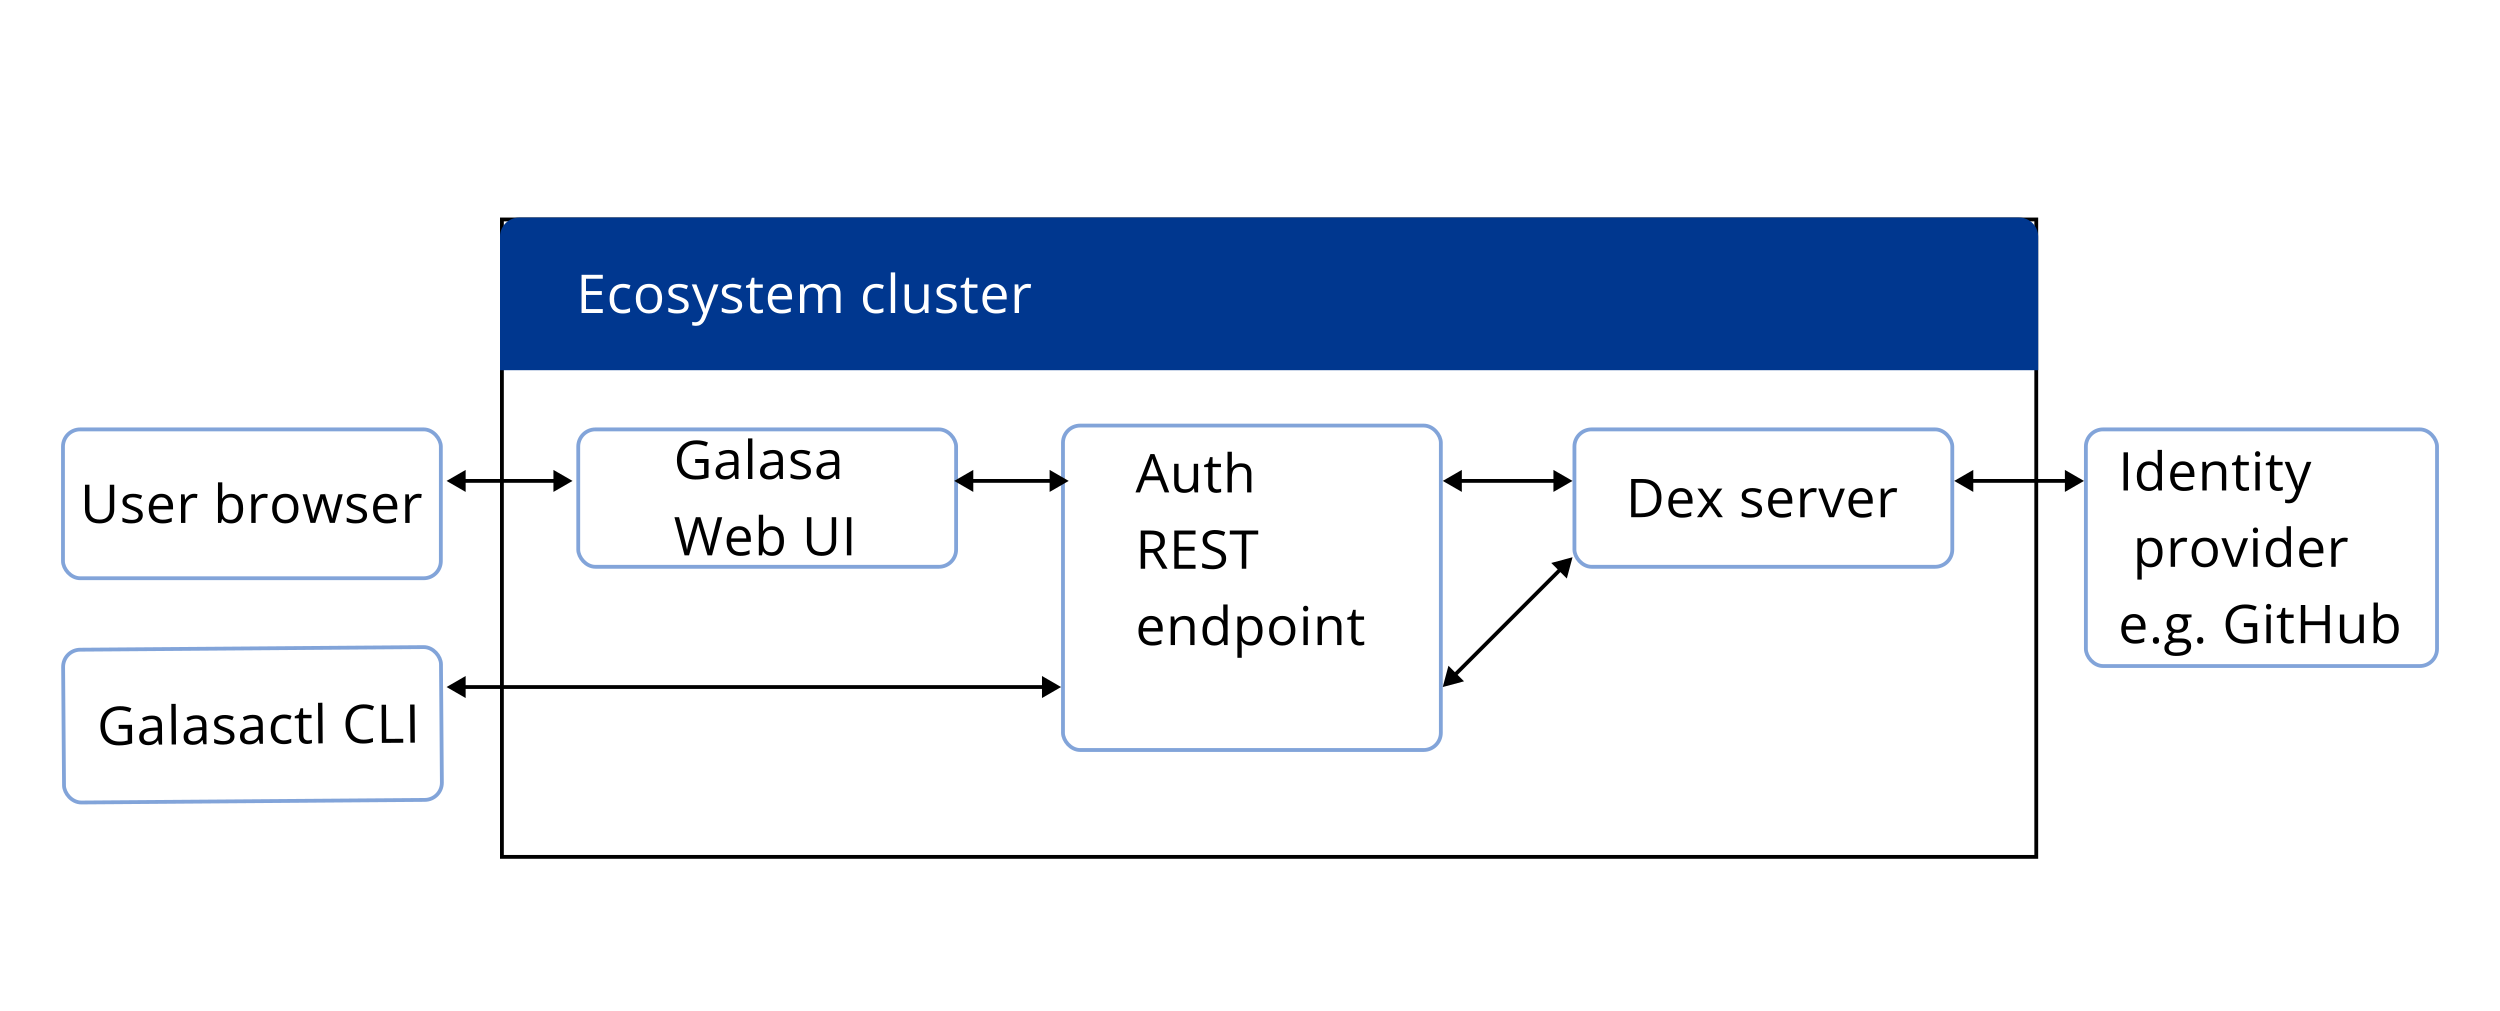<svg width="655" height="265" viewBox="0 0 655 265" fill="none" xmlns="http://www.w3.org/2000/svg">
<rect width="655" height="265" fill="white"/>
<rect x="131.5" y="57.5" width="402" height="167" fill="white"/>
<rect x="131.5" y="57.5" width="402" height="167" stroke="black"/>
<path d="M131 62C131 59.239 133.239 57 136 57H529C531.761 57 534 59.239 534 62V97H131V62Z" fill="#00378F"/>
<path d="M157.932 82H152.367V72.006H157.932V73.031H153.529V76.265H157.679V77.276H153.529V80.975H157.932V82ZM163.137 82.137C162.462 82.137 161.867 81.998 161.352 81.72C160.837 81.442 160.436 81.018 160.149 80.448C159.862 79.879 159.719 79.161 159.719 78.295C159.719 77.388 159.869 76.647 160.17 76.073C160.475 75.495 160.894 75.066 161.428 74.788C161.961 74.51 162.567 74.371 163.246 74.371C163.62 74.371 163.98 74.41 164.326 74.487C164.677 74.56 164.964 74.654 165.187 74.768L164.846 75.718C164.618 75.627 164.353 75.545 164.053 75.472C163.756 75.399 163.478 75.362 163.219 75.362C162.699 75.362 162.266 75.474 161.92 75.697C161.578 75.921 161.32 76.249 161.147 76.682C160.979 77.115 160.894 77.648 160.894 78.281C160.894 78.887 160.976 79.405 161.14 79.833C161.309 80.261 161.557 80.59 161.886 80.817C162.218 81.041 162.633 81.152 163.13 81.152C163.526 81.152 163.884 81.111 164.203 81.029C164.522 80.943 164.811 80.842 165.071 80.728V81.74C164.82 81.868 164.54 81.966 164.23 82.034C163.925 82.103 163.56 82.137 163.137 82.137ZM173.468 78.24C173.468 78.856 173.389 79.405 173.229 79.888C173.07 80.371 172.84 80.779 172.539 81.111C172.238 81.444 171.873 81.699 171.445 81.877C171.021 82.05 170.54 82.137 170.003 82.137C169.501 82.137 169.041 82.05 168.622 81.877C168.207 81.699 167.847 81.444 167.542 81.111C167.241 80.779 167.006 80.371 166.838 79.888C166.674 79.405 166.591 78.856 166.591 78.24C166.591 77.42 166.73 76.723 167.008 76.148C167.286 75.57 167.683 75.13 168.198 74.829C168.717 74.524 169.335 74.371 170.05 74.371C170.734 74.371 171.331 74.524 171.841 74.829C172.356 75.134 172.755 75.576 173.038 76.155C173.325 76.73 173.468 77.424 173.468 78.24ZM167.767 78.24C167.767 78.842 167.847 79.364 168.007 79.806C168.166 80.248 168.412 80.59 168.745 80.831C169.077 81.073 169.506 81.193 170.03 81.193C170.549 81.193 170.976 81.073 171.308 80.831C171.646 80.59 171.894 80.248 172.053 79.806C172.213 79.364 172.293 78.842 172.293 78.24C172.293 77.643 172.213 77.128 172.053 76.695C171.894 76.258 171.648 75.921 171.315 75.684C170.982 75.447 170.552 75.328 170.023 75.328C169.244 75.328 168.672 75.586 168.307 76.101C167.947 76.616 167.767 77.329 167.767 78.24ZM180.437 79.949C180.437 80.428 180.316 80.831 180.075 81.159C179.838 81.483 179.496 81.727 179.049 81.891C178.607 82.055 178.079 82.137 177.463 82.137C176.939 82.137 176.486 82.096 176.103 82.014C175.72 81.932 175.385 81.815 175.098 81.665V80.619C175.404 80.769 175.768 80.906 176.192 81.029C176.616 81.152 177.049 81.214 177.491 81.214C178.138 81.214 178.607 81.109 178.899 80.899C179.191 80.69 179.336 80.405 179.336 80.045C179.336 79.84 179.277 79.66 179.159 79.505C179.045 79.345 178.851 79.193 178.578 79.047C178.304 78.897 177.926 78.732 177.443 78.555C176.964 78.372 176.55 78.192 176.199 78.015C175.852 77.832 175.584 77.611 175.392 77.352C175.205 77.092 175.112 76.755 175.112 76.34C175.112 75.706 175.367 75.221 175.877 74.884C176.392 74.542 177.067 74.371 177.901 74.371C178.352 74.371 178.774 74.417 179.166 74.508C179.562 74.594 179.931 74.713 180.273 74.863L179.89 75.772C179.58 75.64 179.25 75.529 178.899 75.438C178.548 75.346 178.19 75.301 177.826 75.301C177.302 75.301 176.898 75.387 176.616 75.561C176.338 75.734 176.199 75.971 176.199 76.272C176.199 76.504 176.263 76.695 176.39 76.846C176.522 76.996 176.732 77.137 177.019 77.269C177.306 77.402 177.684 77.557 178.154 77.734C178.623 77.908 179.029 78.088 179.371 78.274C179.712 78.457 179.974 78.68 180.157 78.944C180.344 79.204 180.437 79.539 180.437 79.949ZM181.24 74.508H182.456L184.111 78.856C184.206 79.111 184.295 79.357 184.377 79.594C184.459 79.826 184.532 80.049 184.596 80.264C184.66 80.478 184.71 80.685 184.746 80.886H184.794C184.858 80.658 184.949 80.359 185.068 79.99C185.186 79.617 185.314 79.236 185.451 78.849L187.016 74.508H188.24L184.979 83.101C184.806 83.561 184.603 83.962 184.37 84.304C184.143 84.645 183.865 84.908 183.536 85.09C183.208 85.277 182.812 85.37 182.347 85.37C182.133 85.37 181.944 85.356 181.78 85.329C181.616 85.306 181.474 85.279 181.356 85.247V84.338C181.456 84.361 181.577 84.381 181.718 84.399C181.864 84.418 182.014 84.427 182.169 84.427C182.452 84.427 182.696 84.372 182.901 84.263C183.11 84.158 183.29 84.003 183.441 83.798C183.591 83.593 183.721 83.349 183.83 83.066L184.241 82.014L181.24 74.508ZM194.443 79.949C194.443 80.428 194.322 80.831 194.08 81.159C193.843 81.483 193.501 81.727 193.055 81.891C192.613 82.055 192.084 82.137 191.469 82.137C190.945 82.137 190.491 82.096 190.109 82.014C189.726 81.932 189.391 81.815 189.104 81.665V80.619C189.409 80.769 189.774 80.906 190.197 81.029C190.621 81.152 191.054 81.214 191.496 81.214C192.143 81.214 192.613 81.109 192.904 80.899C193.196 80.69 193.342 80.405 193.342 80.045C193.342 79.84 193.283 79.66 193.164 79.505C193.05 79.345 192.857 79.193 192.583 79.047C192.31 78.897 191.932 78.732 191.448 78.555C190.97 78.372 190.555 78.192 190.204 78.015C189.858 77.832 189.589 77.611 189.398 77.352C189.211 77.092 189.117 76.755 189.117 76.34C189.117 75.706 189.373 75.221 189.883 74.884C190.398 74.542 191.072 74.371 191.906 74.371C192.358 74.371 192.779 74.417 193.171 74.508C193.568 74.594 193.937 74.713 194.279 74.863L193.896 75.772C193.586 75.64 193.255 75.529 192.904 75.438C192.554 75.346 192.196 75.301 191.831 75.301C191.307 75.301 190.904 75.387 190.621 75.561C190.343 75.734 190.204 75.971 190.204 76.272C190.204 76.504 190.268 76.695 190.396 76.846C190.528 76.996 190.737 77.137 191.025 77.269C191.312 77.402 191.69 77.557 192.159 77.734C192.629 77.908 193.034 78.088 193.376 78.274C193.718 78.457 193.98 78.68 194.162 78.944C194.349 79.204 194.443 79.539 194.443 79.949ZM198.848 81.207C199.035 81.207 199.226 81.191 199.422 81.159C199.618 81.127 199.777 81.088 199.9 81.043V81.925C199.768 81.984 199.584 82.034 199.347 82.075C199.114 82.116 198.886 82.137 198.663 82.137C198.267 82.137 197.907 82.068 197.583 81.932C197.259 81.79 197 81.553 196.804 81.221C196.612 80.888 196.517 80.428 196.517 79.84V75.397H195.45V74.843L196.523 74.398L196.975 72.772H197.658V74.508H199.853V75.397H197.658V79.806C197.658 80.275 197.765 80.626 197.98 80.858C198.198 81.091 198.488 81.207 198.848 81.207ZM204.463 74.371C205.101 74.371 205.648 74.512 206.103 74.795C206.559 75.078 206.908 75.474 207.149 75.984C207.391 76.49 207.512 77.083 207.512 77.762V78.466H202.337C202.35 79.345 202.569 80.015 202.993 80.476C203.417 80.936 204.014 81.166 204.784 81.166C205.258 81.166 205.677 81.123 206.042 81.036C206.406 80.95 206.785 80.822 207.177 80.653V81.651C206.798 81.82 206.422 81.943 206.049 82.02C205.68 82.098 205.242 82.137 204.736 82.137C204.016 82.137 203.387 81.991 202.849 81.699C202.316 81.403 201.902 80.97 201.605 80.4C201.309 79.831 201.161 79.133 201.161 78.309C201.161 77.502 201.295 76.805 201.564 76.217C201.838 75.624 202.221 75.169 202.713 74.85C203.21 74.531 203.793 74.371 204.463 74.371ZM204.449 75.301C203.843 75.301 203.36 75.499 203 75.895C202.64 76.292 202.426 76.846 202.357 77.557H206.322C206.318 77.11 206.247 76.718 206.11 76.381C205.978 76.039 205.775 75.775 205.502 75.588C205.228 75.397 204.877 75.301 204.449 75.301ZM217.734 74.371C218.559 74.371 219.181 74.588 219.6 75.02C220.02 75.449 220.229 76.139 220.229 77.092V82H219.108V77.147C219.108 76.54 218.976 76.087 218.712 75.786C218.452 75.481 218.065 75.328 217.55 75.328C216.825 75.328 216.299 75.538 215.97 75.957C215.642 76.376 215.478 76.994 215.478 77.81V82H214.35V77.147C214.35 76.741 214.291 76.404 214.173 76.135C214.059 75.866 213.885 75.665 213.653 75.533C213.425 75.397 213.136 75.328 212.785 75.328C212.288 75.328 211.889 75.431 211.589 75.636C211.288 75.841 211.069 76.146 210.932 76.552C210.8 76.953 210.734 77.447 210.734 78.035V82H209.599V74.508H210.515L210.686 75.567H210.748C210.898 75.308 211.087 75.089 211.315 74.911C211.543 74.733 211.798 74.599 212.081 74.508C212.363 74.417 212.664 74.371 212.983 74.371C213.553 74.371 214.029 74.478 214.412 74.692C214.799 74.902 215.079 75.223 215.253 75.656H215.314C215.56 75.223 215.898 74.902 216.326 74.692C216.754 74.478 217.224 74.371 217.734 74.371ZM229.518 82.137C228.843 82.137 228.249 81.998 227.734 81.72C227.219 81.442 226.818 81.018 226.531 80.448C226.244 79.879 226.1 79.161 226.1 78.295C226.1 77.388 226.25 76.647 226.551 76.073C226.857 75.495 227.276 75.066 227.809 74.788C228.342 74.51 228.948 74.371 229.627 74.371C230.001 74.371 230.361 74.41 230.707 74.487C231.058 74.56 231.345 74.654 231.569 74.768L231.227 75.718C230.999 75.627 230.735 75.545 230.434 75.472C230.138 75.399 229.86 75.362 229.6 75.362C229.08 75.362 228.648 75.474 228.301 75.697C227.959 75.921 227.702 76.249 227.529 76.682C227.36 77.115 227.276 77.648 227.276 78.281C227.276 78.887 227.358 79.405 227.522 79.833C227.69 80.261 227.939 80.59 228.267 80.817C228.6 81.041 229.014 81.152 229.511 81.152C229.908 81.152 230.265 81.111 230.584 81.029C230.903 80.943 231.193 80.842 231.453 80.728V81.74C231.202 81.868 230.922 81.966 230.612 82.034C230.306 82.103 229.942 82.137 229.518 82.137ZM234.531 82H233.39V71.363H234.531V82ZM243.277 74.508V82H242.348L242.184 80.947H242.122C241.967 81.207 241.767 81.426 241.521 81.603C241.274 81.781 240.996 81.913 240.687 82C240.381 82.091 240.055 82.137 239.709 82.137C239.117 82.137 238.62 82.041 238.219 81.85C237.818 81.658 237.515 81.362 237.31 80.961C237.109 80.56 237.009 80.045 237.009 79.416V74.508H238.157V79.334C238.157 79.958 238.299 80.425 238.581 80.735C238.864 81.041 239.294 81.193 239.873 81.193C240.429 81.193 240.871 81.088 241.199 80.879C241.532 80.669 241.771 80.362 241.917 79.956C242.063 79.546 242.136 79.045 242.136 78.452V74.508H243.277ZM250.684 79.949C250.684 80.428 250.563 80.831 250.321 81.159C250.084 81.483 249.742 81.727 249.296 81.891C248.854 82.055 248.325 82.137 247.71 82.137C247.186 82.137 246.732 82.096 246.35 82.014C245.967 81.932 245.632 81.815 245.345 81.665V80.619C245.65 80.769 246.015 80.906 246.438 81.029C246.862 81.152 247.295 81.214 247.737 81.214C248.384 81.214 248.854 81.109 249.145 80.899C249.437 80.69 249.583 80.405 249.583 80.045C249.583 79.84 249.524 79.66 249.405 79.505C249.291 79.345 249.098 79.193 248.824 79.047C248.551 78.897 248.172 78.732 247.689 78.555C247.211 78.372 246.796 78.192 246.445 78.015C246.099 77.832 245.83 77.611 245.639 77.352C245.452 77.092 245.358 76.755 245.358 76.34C245.358 75.706 245.614 75.221 246.124 74.884C246.639 74.542 247.313 74.371 248.147 74.371C248.599 74.371 249.02 74.417 249.412 74.508C249.809 74.594 250.178 74.713 250.519 74.863L250.137 75.772C249.827 75.64 249.496 75.529 249.145 75.438C248.795 75.346 248.437 75.301 248.072 75.301C247.548 75.301 247.145 75.387 246.862 75.561C246.584 75.734 246.445 75.971 246.445 76.272C246.445 76.504 246.509 76.695 246.637 76.846C246.769 76.996 246.978 77.137 247.266 77.269C247.553 77.402 247.931 77.557 248.4 77.734C248.87 77.908 249.275 78.088 249.617 78.274C249.959 78.457 250.221 78.68 250.403 78.944C250.59 79.204 250.684 79.539 250.684 79.949ZM255.089 81.207C255.275 81.207 255.467 81.191 255.663 81.159C255.859 81.127 256.018 81.088 256.141 81.043V81.925C256.009 81.984 255.825 82.034 255.588 82.075C255.355 82.116 255.127 82.137 254.904 82.137C254.508 82.137 254.148 82.068 253.824 81.932C253.5 81.79 253.241 81.553 253.045 81.221C252.853 80.888 252.758 80.428 252.758 79.84V75.397H251.691V74.843L252.764 74.398L253.216 72.772H253.899V74.508H256.094V75.397H253.899V79.806C253.899 80.275 254.006 80.626 254.22 80.858C254.439 81.091 254.729 81.207 255.089 81.207ZM260.704 74.371C261.342 74.371 261.889 74.512 262.344 74.795C262.8 75.078 263.149 75.474 263.39 75.984C263.632 76.49 263.753 77.083 263.753 77.762V78.466H258.578C258.591 79.345 258.81 80.015 259.234 80.476C259.658 80.936 260.255 81.166 261.025 81.166C261.499 81.166 261.918 81.123 262.283 81.036C262.647 80.95 263.026 80.822 263.418 80.653V81.651C263.039 81.82 262.663 81.943 262.29 82.02C261.921 82.098 261.483 82.137 260.977 82.137C260.257 82.137 259.628 81.991 259.09 81.699C258.557 81.403 258.143 80.97 257.846 80.4C257.55 79.831 257.402 79.133 257.402 78.309C257.402 77.502 257.536 76.805 257.805 76.217C258.079 75.624 258.462 75.169 258.954 74.85C259.45 74.531 260.034 74.371 260.704 74.371ZM260.69 75.301C260.084 75.301 259.601 75.499 259.241 75.895C258.881 76.292 258.667 76.846 258.598 77.557H262.563C262.559 77.11 262.488 76.718 262.351 76.381C262.219 76.039 262.016 75.775 261.743 75.588C261.469 75.397 261.118 75.301 260.69 75.301ZM269.245 74.371C269.395 74.371 269.552 74.38 269.716 74.398C269.88 74.412 270.026 74.433 270.154 74.46L270.01 75.513C269.887 75.481 269.75 75.456 269.6 75.438C269.45 75.419 269.308 75.41 269.176 75.41C268.875 75.41 268.591 75.472 268.322 75.595C268.057 75.713 267.825 75.886 267.624 76.114C267.424 76.338 267.267 76.609 267.153 76.928C267.039 77.242 266.982 77.593 266.982 77.981V82H265.84V74.508H266.784L266.907 75.889H266.955C267.109 75.611 267.296 75.358 267.515 75.13C267.734 74.897 267.987 74.713 268.274 74.576C268.566 74.439 268.889 74.371 269.245 74.371Z" fill="white"/>
<rect x="278.5" y="111.5" width="99" height="85" rx="4.5" fill="white"/>
<rect x="278.5" y="111.5" width="99" height="85" rx="4.5" stroke="#82A4D9"/>
<path d="M305.136 129L303.905 125.828H299.899L298.676 129H297.5L301.41 118.965H302.456L306.339 129H305.136ZM303.557 124.796L302.388 121.645C302.36 121.562 302.315 121.428 302.251 121.241C302.192 121.054 302.13 120.861 302.066 120.66C302.003 120.46 301.95 120.298 301.909 120.175C301.864 120.362 301.813 120.549 301.759 120.735C301.709 120.918 301.659 121.089 301.608 121.248C301.558 121.403 301.515 121.535 301.479 121.645L300.289 124.796H303.557ZM313.902 121.508V129H312.972L312.808 127.947H312.747C312.592 128.207 312.391 128.426 312.145 128.604C311.899 128.781 311.621 128.913 311.311 129C311.006 129.091 310.68 129.137 310.334 129.137C309.741 129.137 309.245 129.041 308.844 128.85C308.443 128.658 308.139 128.362 307.934 127.961C307.734 127.56 307.634 127.045 307.634 126.416V121.508H308.782V126.334C308.782 126.958 308.923 127.425 309.206 127.735C309.488 128.041 309.919 128.193 310.498 128.193C311.054 128.193 311.496 128.089 311.824 127.879C312.157 127.669 312.396 127.362 312.542 126.956C312.688 126.546 312.761 126.045 312.761 125.452V121.508H313.902ZM318.882 128.207C319.068 128.207 319.26 128.191 319.456 128.159C319.652 128.127 319.811 128.089 319.934 128.043V128.925C319.802 128.984 319.618 129.034 319.381 129.075C319.148 129.116 318.92 129.137 318.697 129.137C318.3 129.137 317.94 129.068 317.617 128.932C317.293 128.79 317.034 128.553 316.838 128.221C316.646 127.888 316.55 127.428 316.55 126.84V122.396H315.484V121.843L316.557 121.398L317.008 119.771H317.692V121.508H319.886V122.396H317.692V126.806C317.692 127.275 317.799 127.626 318.013 127.858C318.232 128.091 318.521 128.207 318.882 128.207ZM322.747 118.363V121.542C322.747 121.724 322.742 121.909 322.733 122.096C322.724 122.278 322.708 122.447 322.685 122.602H322.76C322.915 122.337 323.111 122.116 323.348 121.938C323.59 121.756 323.863 121.619 324.168 121.528C324.474 121.433 324.797 121.385 325.139 121.385C325.741 121.385 326.242 121.48 326.643 121.672C327.049 121.863 327.352 122.16 327.552 122.561C327.757 122.962 327.86 123.481 327.86 124.119V129H326.739V124.194C326.739 123.57 326.595 123.103 326.308 122.793C326.026 122.483 325.59 122.328 325.002 122.328C324.446 122.328 324.002 122.435 323.669 122.649C323.341 122.859 323.104 123.169 322.959 123.579C322.817 123.989 322.747 124.491 322.747 125.083V129H321.612V118.363H322.747ZM301.567 139.006C302.388 139.006 303.064 139.108 303.598 139.313C304.135 139.514 304.536 139.822 304.801 140.236C305.065 140.651 305.197 141.18 305.197 141.822C305.197 142.351 305.102 142.793 304.91 143.148C304.719 143.499 304.468 143.784 304.158 144.003C303.848 144.222 303.518 144.39 303.167 144.509L305.908 149H304.555L302.107 144.83H300.029V149H298.867V139.006H301.567ZM301.499 140.011H300.029V143.846H301.615C302.431 143.846 303.03 143.679 303.413 143.347C303.8 143.014 303.994 142.524 303.994 141.877C303.994 141.198 303.789 140.717 303.379 140.435C302.973 140.152 302.347 140.011 301.499 140.011ZM313.232 149H307.668V139.006H313.232V140.031H308.83V143.265H312.979V144.276H308.83V147.975H313.232V149ZM321.247 146.341C321.247 146.933 321.099 147.439 320.802 147.858C320.511 148.273 320.101 148.59 319.572 148.809C319.043 149.027 318.421 149.137 317.706 149.137C317.327 149.137 316.97 149.118 316.632 149.082C316.295 149.046 315.985 148.993 315.703 148.925C315.42 148.856 315.172 148.772 314.958 148.672V147.558C315.299 147.699 315.716 147.831 316.209 147.954C316.701 148.073 317.216 148.132 317.754 148.132C318.255 148.132 318.679 148.066 319.025 147.934C319.371 147.797 319.633 147.603 319.811 147.353C319.994 147.097 320.085 146.792 320.085 146.437C320.085 146.095 320.009 145.81 319.859 145.582C319.709 145.35 319.458 145.14 319.107 144.953C318.761 144.762 318.287 144.559 317.685 144.345C317.261 144.194 316.888 144.03 316.564 143.853C316.241 143.67 315.969 143.465 315.751 143.237C315.532 143.009 315.366 142.745 315.252 142.444C315.142 142.144 315.088 141.799 315.088 141.412C315.088 140.879 315.222 140.423 315.491 140.045C315.764 139.662 316.14 139.37 316.619 139.17C317.102 138.965 317.656 138.862 318.28 138.862C318.813 138.862 319.305 138.912 319.757 139.013C320.212 139.113 320.629 139.247 321.007 139.416L320.645 140.414C320.285 140.264 319.902 140.138 319.497 140.038C319.096 139.938 318.681 139.888 318.253 139.888C317.824 139.888 317.462 139.951 317.166 140.079C316.874 140.202 316.651 140.378 316.496 140.605C316.341 140.833 316.263 141.104 316.263 141.419C316.263 141.77 316.336 142.062 316.482 142.294C316.632 142.526 316.869 142.734 317.193 142.916C317.521 143.094 317.954 143.281 318.492 143.477C319.08 143.691 319.579 143.919 319.989 144.16C320.399 144.397 320.711 144.689 320.925 145.035C321.14 145.377 321.247 145.812 321.247 146.341ZM326.52 149H325.351V140.031H322.207V139.006H329.651V140.031H326.52V149ZM301.581 161.371C302.219 161.371 302.766 161.512 303.222 161.795C303.677 162.077 304.026 162.474 304.268 162.984C304.509 163.49 304.63 164.083 304.63 164.762V165.466H299.455C299.469 166.345 299.688 167.015 300.111 167.476C300.535 167.936 301.132 168.166 301.902 168.166C302.376 168.166 302.796 168.123 303.16 168.036C303.525 167.95 303.903 167.822 304.295 167.653V168.651C303.917 168.82 303.541 168.943 303.167 169.021C302.798 169.098 302.36 169.137 301.854 169.137C301.134 169.137 300.506 168.991 299.968 168.699C299.435 168.403 299.02 167.97 298.724 167.4C298.427 166.831 298.279 166.133 298.279 165.309C298.279 164.502 298.414 163.805 298.683 163.217C298.956 162.624 299.339 162.169 299.831 161.85C300.328 161.531 300.911 161.371 301.581 161.371ZM301.567 162.301C300.961 162.301 300.478 162.499 300.118 162.896C299.758 163.292 299.544 163.846 299.476 164.557H303.44C303.436 164.11 303.365 163.718 303.229 163.381C303.096 163.039 302.894 162.775 302.62 162.588C302.347 162.396 301.996 162.301 301.567 162.301ZM310.265 161.371C311.154 161.371 311.826 161.59 312.282 162.027C312.738 162.46 312.966 163.158 312.966 164.119V169H311.845V164.194C311.845 163.57 311.701 163.103 311.414 162.793C311.131 162.483 310.696 162.328 310.108 162.328C309.279 162.328 308.695 162.563 308.358 163.032C308.021 163.502 307.852 164.183 307.852 165.076V169H306.718V161.508H307.634L307.805 162.588H307.866C308.026 162.324 308.228 162.103 308.474 161.925C308.721 161.743 308.996 161.606 309.302 161.515C309.607 161.419 309.928 161.371 310.265 161.371ZM318.13 169.137C317.182 169.137 316.43 168.813 315.874 168.166C315.322 167.519 315.047 166.557 315.047 165.281C315.047 163.992 315.329 163.019 315.894 162.362C316.459 161.701 317.211 161.371 318.15 161.371C318.547 161.371 318.893 161.424 319.189 161.528C319.485 161.633 319.741 161.774 319.955 161.952C320.169 162.125 320.349 162.324 320.495 162.547H320.577C320.559 162.406 320.54 162.212 320.522 161.966C320.504 161.72 320.495 161.519 320.495 161.364V158.363H321.63V169H320.714L320.543 167.934H320.495C320.354 168.157 320.174 168.36 319.955 168.542C319.741 168.724 319.483 168.87 319.182 168.979C318.886 169.084 318.535 169.137 318.13 169.137ZM318.307 168.193C319.109 168.193 319.677 167.965 320.009 167.51C320.342 167.054 320.508 166.377 320.508 165.479V165.274C320.508 164.322 320.349 163.59 320.03 163.08C319.716 162.57 319.141 162.314 318.307 162.314C317.61 162.314 317.088 162.583 316.742 163.121C316.396 163.654 316.222 164.383 316.222 165.309C316.222 166.229 316.393 166.94 316.735 167.441C317.081 167.943 317.605 168.193 318.307 168.193ZM327.716 161.371C328.651 161.371 329.396 161.692 329.952 162.335C330.508 162.978 330.786 163.944 330.786 165.233C330.786 166.086 330.658 166.801 330.403 167.38C330.148 167.959 329.788 168.396 329.323 168.692C328.862 168.989 328.318 169.137 327.689 169.137C327.292 169.137 326.944 169.084 326.643 168.979C326.342 168.875 326.085 168.733 325.871 168.556C325.656 168.378 325.479 168.184 325.337 167.975H325.255C325.269 168.152 325.285 168.367 325.303 168.617C325.326 168.868 325.337 169.087 325.337 169.273V172.35H324.196V161.508H325.132L325.283 162.615H325.337C325.483 162.387 325.661 162.18 325.871 161.993C326.08 161.802 326.335 161.651 326.636 161.542C326.942 161.428 327.302 161.371 327.716 161.371ZM327.518 162.328C326.999 162.328 326.579 162.428 326.26 162.629C325.946 162.829 325.716 163.13 325.57 163.531C325.424 163.928 325.347 164.427 325.337 165.028V165.247C325.337 165.881 325.406 166.416 325.542 166.854C325.684 167.291 325.914 167.624 326.233 167.852C326.556 168.079 326.989 168.193 327.532 168.193C327.997 168.193 328.384 168.068 328.694 167.817C329.004 167.567 329.234 167.218 329.384 166.771C329.539 166.32 329.617 165.803 329.617 165.22C329.617 164.336 329.444 163.634 329.097 163.114C328.755 162.59 328.229 162.328 327.518 162.328ZM339.388 165.24C339.388 165.855 339.308 166.405 339.149 166.888C338.989 167.371 338.759 167.779 338.458 168.111C338.158 168.444 337.793 168.699 337.365 168.877C336.941 169.05 336.46 169.137 335.922 169.137C335.421 169.137 334.961 169.05 334.541 168.877C334.127 168.699 333.767 168.444 333.461 168.111C333.161 167.779 332.926 167.371 332.757 166.888C332.593 166.405 332.511 165.855 332.511 165.24C332.511 164.42 332.65 163.723 332.928 163.148C333.206 162.57 333.603 162.13 334.118 161.829C334.637 161.524 335.255 161.371 335.97 161.371C336.654 161.371 337.251 161.524 337.761 161.829C338.276 162.134 338.675 162.576 338.957 163.155C339.244 163.729 339.388 164.424 339.388 165.24ZM333.687 165.24C333.687 165.842 333.767 166.364 333.926 166.806C334.086 167.248 334.332 167.59 334.664 167.831C334.997 168.073 335.425 168.193 335.95 168.193C336.469 168.193 336.895 168.073 337.228 167.831C337.565 167.59 337.814 167.248 337.973 166.806C338.133 166.364 338.212 165.842 338.212 165.24C338.212 164.643 338.133 164.128 337.973 163.695C337.814 163.258 337.567 162.921 337.235 162.684C336.902 162.447 336.471 162.328 335.943 162.328C335.163 162.328 334.591 162.586 334.227 163.101C333.867 163.616 333.687 164.329 333.687 165.24ZM342.645 161.508V169H341.51V161.508H342.645ZM342.091 158.705C342.278 158.705 342.437 158.767 342.57 158.89C342.706 159.008 342.775 159.195 342.775 159.45C342.775 159.701 342.706 159.888 342.57 160.011C342.437 160.134 342.278 160.195 342.091 160.195C341.895 160.195 341.731 160.134 341.599 160.011C341.471 159.888 341.407 159.701 341.407 159.45C341.407 159.195 341.471 159.008 341.599 158.89C341.731 158.767 341.895 158.705 342.091 158.705ZM348.759 161.371C349.647 161.371 350.32 161.59 350.775 162.027C351.231 162.46 351.459 163.158 351.459 164.119V169H350.338V164.194C350.338 163.57 350.194 163.103 349.907 162.793C349.625 162.483 349.189 162.328 348.602 162.328C347.772 162.328 347.189 162.563 346.852 163.032C346.514 163.502 346.346 164.183 346.346 165.076V169H345.211V161.508H346.127L346.298 162.588H346.359C346.519 162.324 346.722 162.103 346.968 161.925C347.214 161.743 347.49 161.606 347.795 161.515C348.1 161.419 348.422 161.371 348.759 161.371ZM356.377 168.207C356.564 168.207 356.755 168.191 356.951 168.159C357.147 168.127 357.307 168.089 357.43 168.043V168.925C357.297 168.984 357.113 169.034 356.876 169.075C356.643 169.116 356.416 169.137 356.192 169.137C355.796 169.137 355.436 169.068 355.112 168.932C354.789 168.79 354.529 168.553 354.333 168.221C354.141 167.888 354.046 167.428 354.046 166.84V162.396H352.979V161.843L354.053 161.398L354.504 159.771H355.187V161.508H357.382V162.396H355.187V166.806C355.187 167.275 355.294 167.626 355.509 167.858C355.727 168.091 356.017 168.207 356.377 168.207Z" fill="black"/>
<rect x="16.5" y="112.5" width="99" height="39" rx="4.5" fill="white"/>
<rect x="16.5" y="112.5" width="99" height="39" rx="4.5" stroke="#82A4D9"/>
<path d="M29.928 127.006V133.473C29.928 134.179 29.784 134.808 29.497 135.359C29.215 135.911 28.786 136.346 28.212 136.665C27.638 136.979 26.918 137.137 26.052 137.137C24.817 137.137 23.876 136.802 23.229 136.132C22.586 135.462 22.265 134.566 22.265 133.445V127.006H23.434V133.479C23.434 134.327 23.657 134.981 24.104 135.441C24.555 135.902 25.227 136.132 26.12 136.132C26.731 136.132 27.23 136.022 27.617 135.804C28.009 135.58 28.299 135.271 28.485 134.874C28.677 134.473 28.773 134.01 28.773 133.486V127.006H29.928ZM37.416 134.949C37.416 135.428 37.295 135.831 37.054 136.159C36.817 136.483 36.475 136.727 36.028 136.891C35.586 137.055 35.057 137.137 34.442 137.137C33.918 137.137 33.465 137.096 33.082 137.014C32.699 136.932 32.364 136.815 32.077 136.665V135.619C32.382 135.77 32.747 135.906 33.171 136.029C33.595 136.152 34.028 136.214 34.47 136.214C35.117 136.214 35.586 136.109 35.878 135.899C36.169 135.69 36.315 135.405 36.315 135.045C36.315 134.84 36.256 134.66 36.138 134.505C36.024 134.345 35.83 134.193 35.556 134.047C35.283 133.896 34.905 133.732 34.422 133.555C33.943 133.372 33.529 133.192 33.178 133.015C32.831 132.832 32.562 132.611 32.371 132.352C32.184 132.092 32.091 131.755 32.091 131.34C32.091 130.706 32.346 130.221 32.856 129.884C33.371 129.542 34.046 129.371 34.88 129.371C35.331 129.371 35.752 129.417 36.144 129.508C36.541 129.594 36.91 129.713 37.252 129.863L36.869 130.772C36.559 130.64 36.229 130.529 35.878 130.438C35.527 130.346 35.169 130.301 34.804 130.301C34.28 130.301 33.877 130.387 33.595 130.561C33.317 130.734 33.178 130.971 33.178 131.271C33.178 131.504 33.241 131.695 33.369 131.846C33.501 131.996 33.711 132.137 33.998 132.27C34.285 132.402 34.663 132.557 35.133 132.734C35.602 132.908 36.008 133.088 36.349 133.274C36.691 133.457 36.953 133.68 37.136 133.944C37.322 134.204 37.416 134.539 37.416 134.949ZM42.286 129.371C42.924 129.371 43.471 129.512 43.926 129.795C44.382 130.077 44.731 130.474 44.972 130.984C45.214 131.49 45.335 132.083 45.335 132.762V133.466H40.16C40.173 134.345 40.392 135.015 40.816 135.476C41.24 135.936 41.837 136.166 42.607 136.166C43.081 136.166 43.5 136.123 43.865 136.036C44.23 135.95 44.608 135.822 45 135.653V136.651C44.621 136.82 44.245 136.943 43.872 137.021C43.503 137.098 43.065 137.137 42.559 137.137C41.839 137.137 41.21 136.991 40.672 136.699C40.139 136.403 39.725 135.97 39.428 135.4C39.132 134.831 38.984 134.133 38.984 133.309C38.984 132.502 39.118 131.805 39.387 131.217C39.661 130.624 40.044 130.169 40.536 129.85C41.033 129.531 41.616 129.371 42.286 129.371ZM42.272 130.301C41.666 130.301 41.183 130.499 40.823 130.896C40.463 131.292 40.249 131.846 40.18 132.557H44.145C44.141 132.11 44.07 131.718 43.933 131.381C43.801 131.039 43.598 130.775 43.325 130.588C43.051 130.396 42.7 130.301 42.272 130.301ZM50.827 129.371C50.977 129.371 51.134 129.38 51.298 129.398C51.462 129.412 51.608 129.433 51.736 129.46L51.592 130.513C51.469 130.481 51.333 130.456 51.182 130.438C51.032 130.419 50.891 130.41 50.758 130.41C50.458 130.41 50.173 130.472 49.904 130.595C49.639 130.713 49.407 130.886 49.207 131.114C49.006 131.338 48.849 131.609 48.735 131.928C48.621 132.242 48.564 132.593 48.564 132.98V137H47.422V129.508H48.366L48.489 130.889H48.537C48.692 130.611 48.878 130.358 49.097 130.13C49.316 129.897 49.569 129.713 49.856 129.576C50.148 129.439 50.471 129.371 50.827 129.371ZM58.242 126.363V129.022C58.242 129.328 58.233 129.624 58.215 129.911C58.201 130.198 58.19 130.422 58.181 130.581H58.242C58.447 130.244 58.744 129.959 59.131 129.727C59.518 129.494 60.013 129.378 60.614 129.378C61.553 129.378 62.301 129.704 62.857 130.355C63.417 131.003 63.697 131.966 63.697 133.247C63.697 134.09 63.57 134.801 63.315 135.38C63.059 135.959 62.699 136.396 62.235 136.692C61.77 136.989 61.221 137.137 60.587 137.137C59.995 137.137 59.507 137.027 59.124 136.809C58.746 136.585 58.454 136.314 58.249 135.995H58.16L57.928 137H57.108V126.363H58.242ZM60.43 130.328C59.888 130.328 59.457 130.435 59.138 130.649C58.819 130.859 58.589 131.178 58.447 131.606C58.311 132.03 58.242 132.568 58.242 133.22V133.281C58.242 134.225 58.4 134.947 58.714 135.448C59.029 135.945 59.6 136.193 60.43 136.193C61.127 136.193 61.649 135.938 61.995 135.428C62.346 134.917 62.522 134.188 62.522 133.24C62.522 132.274 62.349 131.547 62.002 131.06C61.66 130.572 61.136 130.328 60.43 130.328ZM69.244 129.371C69.395 129.371 69.552 129.38 69.716 129.398C69.88 129.412 70.026 129.433 70.153 129.46L70.01 130.513C69.887 130.481 69.75 130.456 69.6 130.438C69.449 130.419 69.308 130.41 69.176 130.41C68.875 130.41 68.59 130.472 68.321 130.595C68.057 130.713 67.825 130.886 67.624 131.114C67.424 131.338 67.266 131.609 67.152 131.928C67.038 132.242 66.981 132.593 66.981 132.98V137H65.84V129.508H66.783L66.906 130.889H66.954C67.109 130.611 67.296 130.358 67.515 130.13C67.733 129.897 67.986 129.713 68.273 129.576C68.565 129.439 68.889 129.371 69.244 129.371ZM78.188 133.24C78.188 133.855 78.109 134.405 77.949 134.888C77.79 135.371 77.559 135.779 77.259 136.111C76.958 136.444 76.593 136.699 76.165 136.877C75.741 137.05 75.26 137.137 74.722 137.137C74.221 137.137 73.761 137.05 73.342 136.877C72.927 136.699 72.567 136.444 72.262 136.111C71.961 135.779 71.726 135.371 71.558 134.888C71.393 134.405 71.311 133.855 71.311 133.24C71.311 132.42 71.45 131.723 71.728 131.148C72.006 130.57 72.403 130.13 72.918 129.829C73.437 129.524 74.055 129.371 74.77 129.371C75.454 129.371 76.051 129.524 76.561 129.829C77.076 130.134 77.475 130.576 77.758 131.155C78.045 131.729 78.188 132.424 78.188 133.24ZM72.487 133.24C72.487 133.842 72.567 134.364 72.726 134.806C72.886 135.248 73.132 135.59 73.465 135.831C73.797 136.073 74.226 136.193 74.75 136.193C75.269 136.193 75.695 136.073 76.028 135.831C76.365 135.59 76.614 135.248 76.773 134.806C76.933 134.364 77.013 133.842 77.013 133.24C77.013 132.643 76.933 132.128 76.773 131.695C76.614 131.258 76.368 130.921 76.035 130.684C75.702 130.447 75.272 130.328 74.743 130.328C73.964 130.328 73.392 130.586 73.027 131.101C72.667 131.616 72.487 132.329 72.487 133.24ZM86.408 136.986L85.075 132.625C85.016 132.438 84.959 132.256 84.904 132.078C84.854 131.896 84.806 131.723 84.76 131.559C84.719 131.39 84.681 131.235 84.644 131.094C84.612 130.948 84.585 130.823 84.562 130.718H84.514C84.496 130.823 84.471 130.948 84.439 131.094C84.407 131.235 84.368 131.39 84.323 131.559C84.282 131.727 84.236 131.905 84.186 132.092C84.136 132.274 84.079 132.459 84.015 132.646L82.621 136.986H81.343L79.278 129.494H80.454L81.534 133.63C81.607 133.903 81.675 134.174 81.739 134.443C81.807 134.708 81.864 134.958 81.91 135.195C81.96 135.428 81.996 135.631 82.019 135.804H82.074C82.101 135.69 82.131 135.553 82.163 135.394C82.199 135.234 82.238 135.065 82.279 134.888C82.325 134.705 82.372 134.525 82.423 134.348C82.473 134.165 82.523 133.994 82.573 133.835L83.954 129.494H85.177L86.51 133.828C86.579 134.047 86.645 134.275 86.709 134.512C86.777 134.749 86.839 134.979 86.893 135.202C86.948 135.421 86.987 135.617 87.01 135.79H87.064C87.082 135.635 87.117 135.444 87.167 135.216C87.217 134.988 87.274 134.737 87.338 134.464C87.406 134.19 87.477 133.912 87.549 133.63L88.643 129.494H89.799L87.727 136.986H86.408ZM96.172 134.949C96.172 135.428 96.052 135.831 95.81 136.159C95.573 136.483 95.231 136.727 94.785 136.891C94.343 137.055 93.814 137.137 93.199 137.137C92.675 137.137 92.221 137.096 91.838 137.014C91.456 136.932 91.121 136.815 90.834 136.665V135.619C91.139 135.77 91.504 135.906 91.927 136.029C92.351 136.152 92.784 136.214 93.226 136.214C93.873 136.214 94.343 136.109 94.634 135.899C94.926 135.69 95.072 135.405 95.072 135.045C95.072 134.84 95.013 134.66 94.894 134.505C94.78 134.345 94.587 134.193 94.313 134.047C94.04 133.896 93.661 133.732 93.178 133.555C92.7 133.372 92.285 133.192 91.934 133.015C91.588 132.832 91.319 132.611 91.127 132.352C90.941 132.092 90.847 131.755 90.847 131.34C90.847 130.706 91.102 130.221 91.613 129.884C92.128 129.542 92.802 129.371 93.636 129.371C94.088 129.371 94.509 129.417 94.901 129.508C95.297 129.594 95.667 129.713 96.008 129.863L95.626 130.772C95.316 130.64 94.985 130.529 94.634 130.438C94.283 130.346 93.926 130.301 93.561 130.301C93.037 130.301 92.634 130.387 92.351 130.561C92.073 130.734 91.934 130.971 91.934 131.271C91.934 131.504 91.998 131.695 92.126 131.846C92.258 131.996 92.467 132.137 92.754 132.27C93.042 132.402 93.42 132.557 93.889 132.734C94.359 132.908 94.764 133.088 95.106 133.274C95.448 133.457 95.71 133.68 95.892 133.944C96.079 134.204 96.172 134.539 96.172 134.949ZM101.042 129.371C101.68 129.371 102.227 129.512 102.683 129.795C103.139 130.077 103.487 130.474 103.729 130.984C103.97 131.49 104.091 132.083 104.091 132.762V133.466H98.916C98.93 134.345 99.149 135.015 99.573 135.476C99.996 135.936 100.593 136.166 101.364 136.166C101.838 136.166 102.257 136.123 102.621 136.036C102.986 135.95 103.364 135.822 103.756 135.653V136.651C103.378 136.82 103.002 136.943 102.628 137.021C102.259 137.098 101.822 137.137 101.316 137.137C100.596 137.137 99.967 136.991 99.429 136.699C98.896 136.403 98.481 135.97 98.185 135.4C97.889 134.831 97.741 134.133 97.741 133.309C97.741 132.502 97.875 131.805 98.144 131.217C98.417 130.624 98.8 130.169 99.292 129.85C99.789 129.531 100.372 129.371 101.042 129.371ZM101.029 130.301C100.423 130.301 99.939 130.499 99.579 130.896C99.219 131.292 99.005 131.846 98.937 132.557H102.902C102.897 132.11 102.827 131.718 102.69 131.381C102.558 131.039 102.355 130.775 102.081 130.588C101.808 130.396 101.457 130.301 101.029 130.301ZM109.583 129.371C109.734 129.371 109.891 129.38 110.055 129.398C110.219 129.412 110.365 129.433 110.492 129.46L110.349 130.513C110.226 130.481 110.089 130.456 109.939 130.438C109.788 130.419 109.647 130.41 109.515 130.41C109.214 130.41 108.929 130.472 108.66 130.595C108.396 130.713 108.164 130.886 107.963 131.114C107.763 131.338 107.605 131.609 107.491 131.928C107.378 132.242 107.321 132.593 107.321 132.98V137H106.179V129.508H107.122L107.245 130.889H107.293C107.448 130.611 107.635 130.358 107.854 130.13C108.073 129.897 108.325 129.713 108.613 129.576C108.904 129.439 109.228 129.371 109.583 129.371Z" fill="black"/>
<rect x="546.5" y="112.5" width="92" height="62" rx="4.5" fill="white"/>
<rect x="546.5" y="112.5" width="92" height="62" rx="4.5" stroke="#82A4D9"/>
<path d="M556.367 128.5V118.506H557.529V128.5H556.367ZM562.932 128.637C561.985 128.637 561.233 128.313 560.677 127.666C560.125 127.019 559.849 126.057 559.849 124.781C559.849 123.492 560.132 122.519 560.697 121.862C561.262 121.201 562.014 120.871 562.953 120.871C563.349 120.871 563.696 120.924 563.992 121.028C564.288 121.133 564.543 121.274 564.758 121.452C564.972 121.625 565.152 121.824 565.298 122.047H565.38C565.361 121.906 565.343 121.712 565.325 121.466C565.307 121.22 565.298 121.019 565.298 120.864V117.863H566.432V128.5H565.516L565.346 127.434H565.298C565.156 127.657 564.976 127.86 564.758 128.042C564.543 128.224 564.286 128.37 563.985 128.479C563.689 128.584 563.338 128.637 562.932 128.637ZM563.11 127.693C563.912 127.693 564.48 127.465 564.812 127.01C565.145 126.554 565.311 125.877 565.311 124.979V124.774C565.311 123.822 565.152 123.09 564.833 122.58C564.518 122.07 563.944 121.814 563.11 121.814C562.413 121.814 561.891 122.083 561.545 122.621C561.198 123.154 561.025 123.883 561.025 124.809C561.025 125.729 561.196 126.44 561.538 126.941C561.884 127.443 562.408 127.693 563.11 127.693ZM571.883 120.871C572.521 120.871 573.068 121.012 573.524 121.295C573.98 121.577 574.328 121.974 574.57 122.484C574.812 122.99 574.932 123.583 574.932 124.262V124.966H569.757C569.771 125.845 569.99 126.515 570.414 126.976C570.838 127.436 571.435 127.666 572.205 127.666C572.679 127.666 573.098 127.623 573.463 127.536C573.827 127.45 574.205 127.322 574.597 127.153V128.151C574.219 128.32 573.843 128.443 573.469 128.521C573.1 128.598 572.663 128.637 572.157 128.637C571.437 128.637 570.808 128.491 570.27 128.199C569.737 127.903 569.322 127.47 569.026 126.9C568.73 126.331 568.582 125.633 568.582 124.809C568.582 124.002 568.716 123.305 568.985 122.717C569.258 122.124 569.641 121.669 570.133 121.35C570.63 121.031 571.214 120.871 571.883 120.871ZM571.87 121.801C571.264 121.801 570.781 121.999 570.421 122.396C570.061 122.792 569.846 123.346 569.778 124.057H573.743C573.738 123.61 573.668 123.218 573.531 122.881C573.399 122.539 573.196 122.275 572.923 122.088C572.649 121.896 572.298 121.801 571.87 121.801ZM580.568 120.871C581.457 120.871 582.129 121.09 582.584 121.527C583.04 121.96 583.268 122.658 583.268 123.619V128.5H582.147V123.694C582.147 123.07 582.003 122.603 581.716 122.293C581.434 121.983 580.999 121.828 580.411 121.828C579.581 121.828 578.998 122.063 578.661 122.532C578.323 123.002 578.155 123.683 578.155 124.576V128.5H577.02V121.008H577.936L578.107 122.088H578.168C578.328 121.824 578.531 121.603 578.777 121.425C579.023 121.243 579.299 121.106 579.604 121.015C579.909 120.919 580.231 120.871 580.568 120.871ZM588.186 127.707C588.373 127.707 588.564 127.691 588.76 127.659C588.956 127.627 589.116 127.589 589.239 127.543V128.425C589.106 128.484 588.922 128.534 588.685 128.575C588.452 128.616 588.225 128.637 588.001 128.637C587.605 128.637 587.245 128.568 586.921 128.432C586.598 128.29 586.338 128.053 586.142 127.721C585.951 127.388 585.855 126.928 585.855 126.34V121.896H584.788V121.343L585.862 120.898L586.313 119.271H586.996V121.008H589.191V121.896H586.996V126.306C586.996 126.775 587.104 127.126 587.318 127.358C587.536 127.591 587.826 127.707 588.186 127.707ZM592.051 121.008V128.5H590.916V121.008H592.051ZM591.497 118.205C591.684 118.205 591.844 118.267 591.976 118.39C592.112 118.508 592.181 118.695 592.181 118.95C592.181 119.201 592.112 119.388 591.976 119.511C591.844 119.634 591.684 119.695 591.497 119.695C591.301 119.695 591.137 119.634 591.005 119.511C590.877 119.388 590.814 119.201 590.814 118.95C590.814 118.695 590.877 118.508 591.005 118.39C591.137 118.267 591.301 118.205 591.497 118.205ZM597.037 127.707C597.224 127.707 597.415 127.691 597.611 127.659C597.807 127.627 597.967 127.589 598.09 127.543V128.425C597.958 128.484 597.773 128.534 597.536 128.575C597.304 128.616 597.076 128.637 596.853 128.637C596.456 128.637 596.096 128.568 595.772 128.432C595.449 128.29 595.189 128.053 594.993 127.721C594.802 127.388 594.706 126.928 594.706 126.34V121.896H593.64V121.343L594.713 120.898L595.164 119.271H595.848V121.008H598.042V121.896H595.848V126.306C595.848 126.775 595.955 127.126 596.169 127.358C596.388 127.591 596.677 127.707 597.037 127.707ZM598.585 121.008H599.802L601.456 125.355C601.552 125.611 601.641 125.857 601.723 126.094C601.805 126.326 601.877 126.549 601.941 126.764C602.005 126.978 602.055 127.185 602.092 127.386H602.14C602.203 127.158 602.294 126.859 602.413 126.49C602.531 126.117 602.659 125.736 602.796 125.349L604.361 121.008H605.585L602.324 129.601C602.151 130.061 601.948 130.462 601.716 130.804C601.488 131.146 601.21 131.408 600.882 131.59C600.554 131.777 600.157 131.87 599.692 131.87C599.478 131.87 599.289 131.856 599.125 131.829C598.961 131.806 598.82 131.779 598.701 131.747V130.838C598.801 130.861 598.922 130.881 599.063 130.899C599.209 130.918 599.36 130.927 599.515 130.927C599.797 130.927 600.041 130.872 600.246 130.763C600.456 130.658 600.636 130.503 600.786 130.298C600.936 130.093 601.066 129.849 601.176 129.566L601.586 128.514L598.585 121.008ZM563.514 140.871C564.448 140.871 565.193 141.192 565.749 141.835C566.305 142.478 566.583 143.444 566.583 144.733C566.583 145.586 566.455 146.301 566.2 146.88C565.945 147.459 565.585 147.896 565.12 148.192C564.66 148.489 564.115 148.637 563.486 148.637C563.09 148.637 562.741 148.584 562.44 148.479C562.139 148.375 561.882 148.233 561.668 148.056C561.454 147.878 561.276 147.684 561.135 147.475H561.053C561.066 147.652 561.082 147.867 561.1 148.117C561.123 148.368 561.135 148.587 561.135 148.773V151.85H559.993V141.008H560.93L561.08 142.115H561.135C561.28 141.887 561.458 141.68 561.668 141.493C561.877 141.302 562.133 141.151 562.433 141.042C562.739 140.928 563.099 140.871 563.514 140.871ZM563.315 141.828C562.796 141.828 562.376 141.928 562.057 142.129C561.743 142.329 561.513 142.63 561.367 143.031C561.221 143.428 561.144 143.927 561.135 144.528V144.747C561.135 145.381 561.203 145.916 561.34 146.354C561.481 146.791 561.711 147.124 562.03 147.352C562.354 147.579 562.787 147.693 563.329 147.693C563.794 147.693 564.181 147.568 564.491 147.317C564.801 147.067 565.031 146.718 565.181 146.271C565.336 145.82 565.414 145.303 565.414 144.72C565.414 143.836 565.241 143.134 564.894 142.614C564.553 142.09 564.026 141.828 563.315 141.828ZM572.13 140.871C572.28 140.871 572.437 140.88 572.601 140.898C572.765 140.912 572.911 140.933 573.039 140.96L572.895 142.013C572.772 141.981 572.635 141.956 572.485 141.938C572.335 141.919 572.193 141.91 572.061 141.91C571.76 141.91 571.476 141.972 571.207 142.095C570.942 142.213 570.71 142.386 570.509 142.614C570.309 142.838 570.152 143.109 570.038 143.428C569.924 143.742 569.867 144.093 569.867 144.48V148.5H568.725V141.008H569.669L569.792 142.389H569.84C569.994 142.111 570.181 141.858 570.4 141.63C570.619 141.397 570.872 141.213 571.159 141.076C571.451 140.939 571.774 140.871 572.13 140.871ZM581.074 144.74C581.074 145.355 580.994 145.905 580.834 146.388C580.675 146.871 580.445 147.279 580.144 147.611C579.843 147.944 579.479 148.199 579.05 148.377C578.626 148.55 578.146 148.637 577.608 148.637C577.107 148.637 576.646 148.55 576.227 148.377C575.812 148.199 575.452 147.944 575.147 147.611C574.846 147.279 574.612 146.871 574.443 146.388C574.279 145.905 574.197 145.355 574.197 144.74C574.197 143.92 574.336 143.223 574.614 142.648C574.892 142.07 575.288 141.63 575.803 141.329C576.323 141.024 576.94 140.871 577.656 140.871C578.339 140.871 578.936 141.024 579.447 141.329C579.962 141.634 580.361 142.076 580.643 142.655C580.93 143.229 581.074 143.924 581.074 144.74ZM575.373 144.74C575.373 145.342 575.452 145.864 575.612 146.306C575.771 146.748 576.017 147.09 576.35 147.331C576.683 147.573 577.111 147.693 577.635 147.693C578.155 147.693 578.581 147.573 578.914 147.331C579.251 147.09 579.499 146.748 579.659 146.306C579.818 145.864 579.898 145.342 579.898 144.74C579.898 144.143 579.818 143.628 579.659 143.195C579.499 142.758 579.253 142.421 578.92 142.184C578.588 141.947 578.157 141.828 577.628 141.828C576.849 141.828 576.277 142.086 575.913 142.601C575.553 143.116 575.373 143.829 575.373 144.74ZM584.843 148.5L581.999 141.008H583.216L584.864 145.54C584.978 145.85 585.094 146.192 585.212 146.565C585.331 146.939 585.413 147.24 585.458 147.468H585.506C585.561 147.24 585.652 146.939 585.78 146.565C585.907 146.187 586.023 145.845 586.128 145.54L587.776 141.008H588.993L586.142 148.5H584.843ZM591.49 141.008V148.5H590.356V141.008H591.49ZM590.937 138.205C591.124 138.205 591.283 138.267 591.415 138.39C591.552 138.508 591.62 138.695 591.62 138.95C591.62 139.201 591.552 139.388 591.415 139.511C591.283 139.634 591.124 139.695 590.937 139.695C590.741 139.695 590.577 139.634 590.445 139.511C590.317 139.388 590.253 139.201 590.253 138.95C590.253 138.695 590.317 138.508 590.445 138.39C590.577 138.267 590.741 138.205 590.937 138.205ZM596.723 148.637C595.775 148.637 595.023 148.313 594.467 147.666C593.915 147.019 593.64 146.057 593.64 144.781C593.64 143.492 593.922 142.519 594.487 141.862C595.052 141.201 595.804 140.871 596.743 140.871C597.14 140.871 597.486 140.924 597.782 141.028C598.078 141.133 598.334 141.274 598.548 141.452C598.762 141.625 598.942 141.824 599.088 142.047H599.17C599.152 141.906 599.134 141.712 599.115 141.466C599.097 141.22 599.088 141.019 599.088 140.864V137.863H600.223V148.5H599.307L599.136 147.434H599.088C598.947 147.657 598.767 147.86 598.548 148.042C598.334 148.224 598.076 148.37 597.775 148.479C597.479 148.584 597.128 148.637 596.723 148.637ZM596.9 147.693C597.703 147.693 598.27 147.465 598.603 147.01C598.935 146.554 599.102 145.877 599.102 144.979V144.774C599.102 143.822 598.942 143.09 598.623 142.58C598.309 142.07 597.734 141.814 596.9 141.814C596.203 141.814 595.681 142.083 595.335 142.621C594.989 143.154 594.815 143.883 594.815 144.809C594.815 145.729 594.986 146.44 595.328 146.941C595.675 147.443 596.199 147.693 596.9 147.693ZM605.674 140.871C606.312 140.871 606.859 141.012 607.314 141.295C607.77 141.577 608.119 141.974 608.36 142.484C608.602 142.99 608.723 143.583 608.723 144.262V144.966H603.548C603.561 145.845 603.78 146.515 604.204 146.976C604.628 147.436 605.225 147.666 605.995 147.666C606.469 147.666 606.888 147.623 607.253 147.536C607.617 147.45 607.996 147.322 608.388 147.153V148.151C608.009 148.32 607.633 148.443 607.26 148.521C606.891 148.598 606.453 148.637 605.947 148.637C605.227 148.637 604.598 148.491 604.06 148.199C603.527 147.903 603.113 147.47 602.816 146.9C602.52 146.331 602.372 145.633 602.372 144.809C602.372 144.002 602.506 143.305 602.775 142.717C603.049 142.124 603.432 141.669 603.924 141.35C604.42 141.031 605.004 140.871 605.674 140.871ZM605.66 141.801C605.054 141.801 604.571 141.999 604.211 142.396C603.851 142.792 603.637 143.346 603.568 144.057H607.533C607.529 143.61 607.458 143.218 607.321 142.881C607.189 142.539 606.986 142.275 606.713 142.088C606.439 141.896 606.088 141.801 605.66 141.801ZM614.215 140.871C614.365 140.871 614.522 140.88 614.686 140.898C614.85 140.912 614.996 140.933 615.124 140.96L614.98 142.013C614.857 141.981 614.72 141.956 614.57 141.938C614.42 141.919 614.278 141.91 614.146 141.91C613.845 141.91 613.561 141.972 613.292 142.095C613.027 142.213 612.795 142.386 612.594 142.614C612.394 142.838 612.237 143.109 612.123 143.428C612.009 143.742 611.952 144.093 611.952 144.48V148.5H610.81V141.008H611.754L611.877 142.389H611.925C612.079 142.111 612.266 141.858 612.485 141.63C612.704 141.397 612.957 141.213 613.244 141.076C613.536 140.939 613.859 140.871 614.215 140.871ZM559.081 160.871C559.719 160.871 560.266 161.012 560.722 161.295C561.177 161.577 561.526 161.974 561.768 162.484C562.009 162.99 562.13 163.583 562.13 164.262V164.966H556.955C556.969 165.845 557.188 166.515 557.611 166.976C558.035 167.436 558.632 167.666 559.402 167.666C559.876 167.666 560.296 167.623 560.66 167.536C561.025 167.45 561.403 167.322 561.795 167.153V168.151C561.417 168.32 561.041 168.443 560.667 168.521C560.298 168.598 559.86 168.637 559.354 168.637C558.634 168.637 558.006 168.491 557.468 168.199C556.935 167.903 556.52 167.47 556.224 166.9C555.927 166.331 555.779 165.633 555.779 164.809C555.779 164.002 555.914 163.305 556.183 162.717C556.456 162.124 556.839 161.669 557.331 161.35C557.828 161.031 558.411 160.871 559.081 160.871ZM559.067 161.801C558.461 161.801 557.978 161.999 557.618 162.396C557.258 162.792 557.044 163.346 556.976 164.057H560.94C560.936 163.61 560.865 163.218 560.729 162.881C560.596 162.539 560.394 162.275 560.12 162.088C559.847 161.896 559.496 161.801 559.067 161.801ZM564.047 167.789C564.047 167.47 564.124 167.244 564.279 167.112C564.434 166.976 564.623 166.907 564.847 166.907C565.079 166.907 565.275 166.976 565.434 167.112C565.594 167.244 565.674 167.47 565.674 167.789C565.674 168.104 565.594 168.334 565.434 168.479C565.275 168.621 565.079 168.691 564.847 168.691C564.623 168.691 564.434 168.621 564.279 168.479C564.124 168.334 564.047 168.104 564.047 167.789ZM570.147 171.863C569.163 171.863 568.404 171.679 567.871 171.31C567.338 170.945 567.071 170.432 567.071 169.771C567.071 169.302 567.219 168.901 567.515 168.568C567.816 168.236 568.231 168.015 568.759 167.905C568.563 167.814 568.395 167.677 568.254 167.495C568.117 167.313 568.049 167.103 568.049 166.866C568.049 166.593 568.124 166.354 568.274 166.148C568.429 165.939 568.664 165.738 568.978 165.547C568.586 165.387 568.267 165.118 568.021 164.74C567.78 164.357 567.659 163.913 567.659 163.407C567.659 162.869 567.771 162.411 567.994 162.033C568.217 161.65 568.541 161.359 568.965 161.158C569.388 160.958 569.901 160.857 570.503 160.857C570.635 160.857 570.767 160.864 570.899 160.878C571.036 160.887 571.166 160.903 571.289 160.926C571.412 160.944 571.519 160.967 571.61 160.994H574.18V161.726L572.799 161.896C572.936 162.074 573.05 162.288 573.141 162.539C573.232 162.79 573.278 163.068 573.278 163.373C573.278 164.12 573.025 164.715 572.519 165.157C572.013 165.595 571.318 165.813 570.434 165.813C570.225 165.813 570.01 165.795 569.792 165.759C569.568 165.882 569.397 166.019 569.279 166.169C569.165 166.319 569.108 166.493 569.108 166.688C569.108 166.834 569.151 166.951 569.238 167.037C569.329 167.124 569.459 167.188 569.628 167.229C569.796 167.265 569.999 167.283 570.236 167.283H571.555C572.371 167.283 572.995 167.454 573.428 167.796C573.866 168.138 574.085 168.637 574.085 169.293C574.085 170.122 573.747 170.758 573.073 171.2C572.398 171.642 571.423 171.863 570.147 171.863ZM570.181 170.975C570.801 170.975 571.314 170.911 571.719 170.783C572.13 170.66 572.435 170.48 572.635 170.243C572.841 170.011 572.943 169.733 572.943 169.409C572.943 169.108 572.875 168.881 572.738 168.726C572.601 168.575 572.401 168.475 572.136 168.425C571.872 168.37 571.549 168.343 571.166 168.343H569.867C569.53 168.343 569.236 168.395 568.985 168.5C568.734 168.605 568.541 168.76 568.404 168.965C568.272 169.17 568.206 169.425 568.206 169.73C568.206 170.136 568.377 170.444 568.718 170.653C569.06 170.868 569.548 170.975 570.181 170.975ZM570.475 164.986C571.018 164.986 571.425 164.85 571.699 164.576C571.972 164.303 572.109 163.904 572.109 163.38C572.109 162.819 571.97 162.4 571.692 162.122C571.414 161.84 571.004 161.698 570.462 161.698C569.942 161.698 569.541 161.844 569.258 162.136C568.98 162.423 568.841 162.844 568.841 163.4C568.841 163.911 568.983 164.303 569.265 164.576C569.548 164.85 569.951 164.986 570.475 164.986ZM575.646 167.789C575.646 167.47 575.723 167.244 575.878 167.112C576.033 166.976 576.223 166.907 576.446 166.907C576.678 166.907 576.874 166.976 577.034 167.112C577.193 167.244 577.273 167.47 577.273 167.789C577.273 168.104 577.193 168.334 577.034 168.479C576.874 168.621 576.678 168.691 576.446 168.691C576.223 168.691 576.033 168.621 575.878 168.479C575.723 168.334 575.646 168.104 575.646 167.789ZM587.895 163.264H591.388V168.11C590.864 168.288 590.324 168.42 589.768 168.507C589.216 168.593 588.599 168.637 587.915 168.637C586.876 168.637 585.999 168.429 585.283 168.015C584.572 167.6 584.032 167.01 583.663 166.244C583.294 165.474 583.11 164.56 583.11 163.503C583.11 162.468 583.312 161.566 583.718 160.796C584.128 160.026 584.718 159.429 585.488 159.005C586.263 158.576 587.193 158.362 588.278 158.362C588.834 158.362 589.36 158.415 589.857 158.52C590.358 158.62 590.823 158.763 591.251 158.95L590.807 159.962C590.438 159.802 590.03 159.666 589.583 159.552C589.141 159.438 588.683 159.381 588.209 159.381C587.393 159.381 586.694 159.549 586.111 159.887C585.532 160.224 585.087 160.7 584.778 161.315C584.472 161.931 584.32 162.66 584.32 163.503C584.32 164.337 584.454 165.064 584.723 165.684C584.992 166.299 585.411 166.777 585.981 167.119C586.55 167.461 587.284 167.632 588.182 167.632C588.633 167.632 589.02 167.607 589.344 167.557C589.668 167.502 589.961 167.438 590.226 167.365V164.303H587.895V163.264ZM594.932 161.008V168.5H593.797V161.008H594.932ZM594.378 158.205C594.565 158.205 594.724 158.267 594.856 158.39C594.993 158.508 595.062 158.695 595.062 158.95C595.062 159.201 594.993 159.388 594.856 159.511C594.724 159.634 594.565 159.695 594.378 159.695C594.182 159.695 594.018 159.634 593.886 159.511C593.758 159.388 593.694 159.201 593.694 158.95C593.694 158.695 593.758 158.508 593.886 158.39C594.018 158.267 594.182 158.205 594.378 158.205ZM599.918 167.707C600.105 167.707 600.296 167.691 600.492 167.659C600.688 167.627 600.848 167.589 600.971 167.543V168.425C600.838 168.484 600.654 168.534 600.417 168.575C600.184 168.616 599.957 168.637 599.733 168.637C599.337 168.637 598.977 168.568 598.653 168.432C598.33 168.29 598.07 168.053 597.874 167.721C597.682 167.388 597.587 166.928 597.587 166.34V161.896H596.52V161.343L597.594 160.898L598.045 159.271H598.728V161.008H600.923V161.896H598.728V166.306C598.728 166.775 598.835 167.126 599.05 167.358C599.268 167.591 599.558 167.707 599.918 167.707ZM610.393 168.5H609.231V163.79H603.981V168.5H602.819V158.506H603.981V162.765H609.231V158.506H610.393V168.5ZM619.317 161.008V168.5H618.387L618.223 167.447H618.162C618.007 167.707 617.806 167.926 617.56 168.104C617.314 168.281 617.036 168.413 616.726 168.5C616.421 168.591 616.095 168.637 615.749 168.637C615.156 168.637 614.659 168.541 614.258 168.35C613.857 168.158 613.554 167.862 613.349 167.461C613.149 167.06 613.048 166.545 613.048 165.916V161.008H614.197V165.834C614.197 166.458 614.338 166.925 614.621 167.235C614.903 167.541 615.334 167.693 615.913 167.693C616.469 167.693 616.911 167.589 617.239 167.379C617.572 167.169 617.811 166.862 617.957 166.456C618.102 166.046 618.175 165.545 618.175 164.952V161.008H619.317ZM623.011 157.863V160.522C623.011 160.828 623.002 161.124 622.984 161.411C622.97 161.698 622.959 161.922 622.95 162.081H623.011C623.216 161.744 623.512 161.459 623.9 161.227C624.287 160.994 624.782 160.878 625.383 160.878C626.322 160.878 627.069 161.204 627.625 161.855C628.186 162.503 628.466 163.466 628.466 164.747C628.466 165.59 628.339 166.301 628.083 166.88C627.828 167.459 627.468 167.896 627.003 168.192C626.538 168.489 625.989 168.637 625.356 168.637C624.763 168.637 624.276 168.527 623.893 168.309C623.515 168.085 623.223 167.814 623.018 167.495H622.929L622.697 168.5H621.876V157.863H623.011ZM625.199 161.828C624.656 161.828 624.226 161.935 623.907 162.149C623.588 162.359 623.357 162.678 623.216 163.106C623.079 163.53 623.011 164.068 623.011 164.72V164.781C623.011 165.725 623.168 166.447 623.483 166.948C623.797 167.445 624.369 167.693 625.199 167.693C625.896 167.693 626.418 167.438 626.764 166.928C627.115 166.417 627.29 165.688 627.29 164.74C627.29 163.774 627.117 163.047 626.771 162.56C626.429 162.072 625.905 161.828 625.199 161.828Z" fill="black"/>
<rect x="16.504" y="170.254" width="99" height="40.037" rx="4.5" transform="rotate(-0.434 16.504 170.254)" fill="white"/>
<rect x="16.504" y="170.254" width="99" height="40.037" rx="4.5" transform="rotate(-0.434 16.504 170.254)" stroke="#82A4D9"/>
<path d="M31.09 189.926L34.583 189.899L34.619 194.746C34.097 194.928 33.558 195.064 33.002 195.155C32.452 195.245 31.834 195.293 31.151 195.299C30.112 195.306 29.233 195.106 28.514 194.696C27.8 194.287 27.256 193.701 26.881 192.938C26.506 192.171 26.314 191.259 26.306 190.201C26.299 189.167 26.495 188.263 26.894 187.49C27.299 186.717 27.884 186.115 28.651 185.685C29.423 185.251 30.351 185.03 31.435 185.022C31.991 185.018 32.518 185.066 33.016 185.167C33.518 185.263 33.983 185.403 34.413 185.587L33.977 186.602C33.606 186.445 33.197 186.312 32.75 186.201C32.307 186.091 31.849 186.037 31.375 186.041C30.559 186.047 29.861 186.221 29.28 186.563C28.704 186.904 28.263 187.384 27.958 188.001C27.657 188.619 27.51 189.349 27.516 190.192C27.523 191.026 27.663 191.752 27.936 192.37C28.21 192.983 28.633 193.458 29.205 193.796C29.777 194.133 30.512 194.299 31.41 194.292C31.861 194.288 32.248 194.26 32.571 194.208C32.895 194.151 33.188 194.085 33.452 194.01L33.428 190.947L31.098 190.965L31.09 189.926ZM39.776 187.481C40.669 187.474 41.334 187.67 41.77 188.068C42.206 188.465 42.427 189.104 42.434 189.983L42.473 195.076L41.645 195.082L41.418 193.977L41.364 193.977C41.156 194.252 40.939 194.484 40.713 194.672C40.486 194.856 40.223 194.997 39.923 195.095C39.627 195.189 39.263 195.237 38.83 195.24C38.374 195.244 37.968 195.167 37.612 195.01C37.26 194.854 36.98 194.614 36.772 194.292C36.569 193.97 36.466 193.561 36.462 193.064C36.456 192.317 36.748 191.74 37.338 191.335C37.927 190.929 38.828 190.704 40.04 190.658L41.331 190.593L41.328 190.135C41.323 189.488 41.18 189.036 40.9 188.778C40.62 188.521 40.228 188.394 39.722 188.398C39.33 188.4 38.956 188.46 38.602 188.577C38.247 188.694 37.911 188.831 37.593 188.988L37.238 188.129C37.574 187.953 37.96 187.802 38.397 187.676C38.833 187.55 39.293 187.485 39.776 187.481ZM41.324 191.393L40.182 191.45C39.248 191.493 38.591 191.651 38.21 191.923C37.83 192.195 37.641 192.576 37.645 193.069C37.648 193.497 37.78 193.813 38.042 194.016C38.303 194.219 38.648 194.319 39.076 194.316C39.741 194.311 40.285 194.122 40.706 193.75C41.127 193.377 41.334 192.822 41.329 192.084L41.324 191.393ZM46.112 195.049L44.97 195.057L44.89 184.421L46.031 184.412L46.112 195.049ZM51.416 187.393C52.309 187.386 52.974 187.582 53.41 187.979C53.846 188.377 54.067 189.016 54.074 189.895L54.113 194.988L53.285 194.994L53.058 193.888L53.004 193.889C52.796 194.164 52.579 194.396 52.353 194.584C52.126 194.768 51.863 194.909 51.563 195.007C51.267 195.101 50.903 195.149 50.47 195.152C50.014 195.156 49.608 195.079 49.252 194.922C48.9 194.765 48.62 194.526 48.412 194.204C48.209 193.882 48.106 193.473 48.102 192.976C48.096 192.228 48.388 191.652 48.978 191.246C49.567 190.841 50.468 190.615 51.68 190.57L52.971 190.505L52.968 190.047C52.963 189.4 52.82 188.948 52.54 188.69C52.26 188.432 51.867 188.306 51.362 188.309C50.97 188.312 50.596 188.372 50.242 188.489C49.887 188.605 49.551 188.742 49.233 188.9L48.878 188.041C49.214 187.865 49.6 187.714 50.037 187.588C50.473 187.462 50.933 187.397 51.416 187.393ZM52.964 191.305L51.822 191.362C50.888 191.405 50.231 191.563 49.85 191.835C49.469 192.106 49.281 192.488 49.285 192.98C49.288 193.409 49.42 193.725 49.682 193.928C49.943 194.131 50.288 194.231 50.716 194.227C51.381 194.222 51.925 194.034 52.346 193.661C52.767 193.289 52.974 192.734 52.969 191.996L52.964 191.305ZM61.441 192.882C61.445 193.36 61.327 193.764 61.088 194.094C60.854 194.42 60.514 194.666 60.068 194.833C59.628 195.001 59.1 195.087 58.484 195.092C57.96 195.095 57.507 195.058 57.123 194.979C56.74 194.9 56.404 194.786 56.116 194.638L56.108 193.592C56.414 193.74 56.78 193.874 57.205 193.994C57.629 194.114 58.063 194.172 58.505 194.168C59.152 194.164 59.62 194.055 59.91 193.843C60.201 193.632 60.344 193.346 60.342 192.986C60.34 192.781 60.279 192.601 60.16 192.447C60.045 192.288 59.85 192.137 59.575 191.993C59.301 191.845 58.921 191.684 58.437 191.51C57.957 191.331 57.541 191.154 57.189 190.979C56.841 190.799 56.57 190.581 56.377 190.322C56.188 190.064 56.092 189.727 56.089 189.313C56.084 188.679 56.336 188.192 56.844 187.851C57.356 187.505 58.029 187.329 58.863 187.323C59.314 187.319 59.736 187.362 60.129 187.45C60.526 187.534 60.896 187.649 61.239 187.797L60.863 188.709C60.552 188.579 60.221 188.47 59.869 188.382C59.518 188.293 59.16 188.25 58.795 188.253C58.271 188.257 57.868 188.347 57.587 188.522C57.31 188.697 57.173 188.935 57.175 189.236C57.177 189.468 57.242 189.659 57.371 189.809C57.504 189.958 57.715 190.098 58.003 190.228C58.291 190.358 58.671 190.51 59.142 190.684C59.612 190.854 60.019 191.031 60.362 191.215C60.706 191.395 60.969 191.616 61.154 191.879C61.342 192.137 61.438 192.471 61.441 192.882ZM66.187 187.281C67.08 187.274 67.745 187.47 68.181 187.867C68.617 188.265 68.838 188.904 68.845 189.783L68.883 194.876L68.056 194.882L67.829 193.777L67.774 193.777C67.567 194.052 67.35 194.284 67.123 194.472C66.897 194.656 66.634 194.797 66.334 194.895C66.038 194.989 65.674 195.037 65.241 195.04C64.785 195.044 64.379 194.967 64.022 194.81C63.67 194.653 63.39 194.414 63.183 194.092C62.98 193.77 62.877 193.361 62.873 192.864C62.867 192.117 63.159 191.54 63.748 191.135C64.338 190.729 65.238 190.503 66.45 190.458L67.742 190.393L67.738 189.935C67.734 189.288 67.591 188.836 67.311 188.578C67.031 188.321 66.638 188.194 66.132 188.197C65.74 188.2 65.367 188.26 65.013 188.377C64.658 188.493 64.322 188.63 64.004 188.788L63.649 187.929C63.985 187.753 64.371 187.602 64.808 187.476C65.244 187.35 65.704 187.285 66.187 187.281ZM67.734 191.193L66.593 191.25C65.659 191.293 65.002 191.451 64.621 191.723C64.24 191.994 64.052 192.376 64.055 192.869C64.059 193.297 64.191 193.613 64.452 193.816C64.714 194.019 65.058 194.119 65.487 194.116C66.152 194.111 66.695 193.922 67.116 193.55C67.537 193.177 67.745 192.622 67.74 191.884L67.734 191.193ZM74.383 194.971C73.709 194.976 73.113 194.842 72.596 194.568C72.079 194.294 71.674 193.873 71.383 193.305C71.092 192.738 70.943 192.021 70.936 191.155C70.929 190.248 71.074 189.507 71.37 188.93C71.671 188.349 72.087 187.918 72.618 187.636C73.15 187.354 73.755 187.21 74.434 187.205C74.807 187.202 75.168 187.238 75.514 187.313C75.866 187.383 76.154 187.474 76.378 187.587L76.043 188.539C75.815 188.45 75.55 188.37 75.249 188.299C74.952 188.229 74.674 188.194 74.414 188.196C73.894 188.2 73.462 188.315 73.118 188.541C72.777 188.767 72.522 189.097 72.353 189.531C72.187 189.965 72.107 190.499 72.112 191.133C72.116 191.739 72.202 192.255 72.37 192.683C72.541 193.11 72.792 193.436 73.122 193.661C73.457 193.882 73.872 193.991 74.369 193.987C74.765 193.984 75.123 193.94 75.441 193.856C75.759 193.767 76.048 193.664 76.307 193.548L76.315 194.56C76.065 194.689 75.785 194.79 75.476 194.86C75.171 194.931 74.807 194.968 74.383 194.971ZM80.668 193.994C80.855 193.992 81.046 193.975 81.242 193.942C81.437 193.908 81.596 193.868 81.719 193.822L81.726 194.704C81.594 194.764 81.41 194.815 81.173 194.858C80.941 194.901 80.713 194.923 80.49 194.925C80.094 194.928 79.733 194.862 79.409 194.728C79.084 194.589 78.822 194.354 78.624 194.023C78.43 193.692 78.331 193.232 78.326 192.644L78.293 188.201L77.226 188.209L77.222 187.655L78.292 187.203L78.731 185.573L79.414 185.567L79.427 187.304L81.622 187.287L81.629 188.176L79.434 188.192L79.468 192.601C79.471 193.071 79.581 193.421 79.797 193.652C80.017 193.882 80.308 193.996 80.668 193.994ZM84.546 194.757L83.404 194.766L83.323 184.13L84.465 184.121L84.546 194.757ZM95.276 185.564C94.724 185.568 94.228 185.667 93.788 185.862C93.352 186.052 92.98 186.328 92.673 186.691C92.37 187.048 92.139 187.481 91.978 187.988C91.818 188.495 91.74 189.065 91.745 189.699C91.752 190.537 91.887 191.265 92.151 191.883C92.421 192.496 92.816 192.97 93.338 193.303C93.865 193.636 94.52 193.8 95.304 193.794C95.75 193.791 96.169 193.751 96.561 193.675C96.957 193.595 97.341 193.496 97.714 193.379L97.722 194.391C97.358 194.53 96.976 194.634 96.575 194.7C96.175 194.772 95.699 194.81 95.147 194.814C94.131 194.821 93.28 194.618 92.593 194.204C91.911 193.786 91.396 193.192 91.048 192.425C90.705 191.657 90.53 190.749 90.522 189.701C90.516 188.945 90.615 188.254 90.82 187.628C91.03 186.997 91.336 186.452 91.738 185.994C92.144 185.535 92.643 185.18 93.234 184.93C93.829 184.674 94.511 184.544 95.281 184.538C95.787 184.534 96.275 184.581 96.746 184.677C97.216 184.774 97.641 184.914 98.02 185.098L97.563 186.086C97.243 185.943 96.891 185.82 96.507 185.718C96.128 185.612 95.718 185.56 95.276 185.564ZM100.05 194.64L99.975 184.646L101.137 184.637L101.205 193.592L105.641 193.558L105.649 194.598L100.05 194.64ZM107.525 194.583L107.449 184.589L108.611 184.581L108.687 194.574L107.525 194.583Z" fill="black"/>
<rect x="412.5" y="112.5" width="99" height="36" rx="4.5" fill="white"/>
<rect x="412.5" y="112.5" width="99" height="36" rx="4.5" stroke="#82A4D9"/>
<path d="M435.304 130.407C435.304 131.533 435.099 132.474 434.688 133.23C434.278 133.982 433.684 134.55 432.904 134.933C432.13 135.311 431.188 135.5 430.081 135.5H427.367V125.506H430.382C431.398 125.506 432.273 125.693 433.007 126.066C433.741 126.436 434.306 126.985 434.702 127.714C435.103 128.438 435.304 129.336 435.304 130.407ZM434.08 130.448C434.08 129.55 433.93 128.81 433.629 128.227C433.333 127.643 432.895 127.21 432.316 126.928C431.742 126.641 431.038 126.497 430.204 126.497H428.529V134.502H429.944C431.321 134.502 432.353 134.162 433.041 133.483C433.734 132.804 434.08 131.793 434.08 130.448ZM440.399 127.871C441.037 127.871 441.584 128.012 442.04 128.295C442.496 128.577 442.844 128.974 443.086 129.484C443.327 129.99 443.448 130.583 443.448 131.262V131.966H438.273C438.287 132.845 438.506 133.515 438.93 133.976C439.353 134.436 439.95 134.666 440.721 134.666C441.195 134.666 441.614 134.623 441.978 134.536C442.343 134.45 442.721 134.322 443.113 134.153V135.151C442.735 135.32 442.359 135.443 441.985 135.521C441.616 135.598 441.179 135.637 440.673 135.637C439.953 135.637 439.324 135.491 438.786 135.199C438.253 134.903 437.838 134.47 437.542 133.9C437.246 133.331 437.097 132.633 437.097 131.809C437.097 131.002 437.232 130.305 437.501 129.717C437.774 129.124 438.157 128.669 438.649 128.35C439.146 128.031 439.729 127.871 440.399 127.871ZM440.386 128.801C439.779 128.801 439.296 128.999 438.936 129.396C438.576 129.792 438.362 130.346 438.294 131.057H442.259C442.254 130.61 442.183 130.218 442.047 129.881C441.915 129.539 441.712 129.275 441.438 129.088C441.165 128.896 440.814 128.801 440.386 128.801ZM447.32 131.665L444.729 128.008H446.028L448.004 130.893L449.972 128.008H451.257L448.667 131.665L451.401 135.5H450.102L448.004 132.444L445.891 135.5H444.606L447.32 131.665ZM461.667 133.449C461.667 133.928 461.547 134.331 461.305 134.659C461.068 134.983 460.726 135.227 460.28 135.391C459.838 135.555 459.309 135.637 458.694 135.637C458.17 135.637 457.716 135.596 457.333 135.514C456.951 135.432 456.616 135.315 456.328 135.165V134.119C456.634 134.27 456.998 134.406 457.422 134.529C457.846 134.652 458.279 134.714 458.721 134.714C459.368 134.714 459.838 134.609 460.129 134.399C460.421 134.19 460.567 133.905 460.567 133.545C460.567 133.34 460.508 133.16 460.389 133.005C460.275 132.845 460.081 132.693 459.808 132.547C459.535 132.396 459.156 132.232 458.673 132.055C458.195 131.872 457.78 131.692 457.429 131.515C457.083 131.332 456.814 131.111 456.622 130.852C456.436 130.592 456.342 130.255 456.342 129.84C456.342 129.206 456.597 128.721 457.108 128.384C457.623 128.042 458.297 127.871 459.131 127.871C459.582 127.871 460.004 127.917 460.396 128.008C460.792 128.094 461.161 128.213 461.503 128.363L461.12 129.272C460.811 129.14 460.48 129.029 460.129 128.938C459.778 128.846 459.421 128.801 459.056 128.801C458.532 128.801 458.129 128.887 457.846 129.061C457.568 129.234 457.429 129.471 457.429 129.771C457.429 130.004 457.493 130.195 457.62 130.346C457.753 130.496 457.962 130.637 458.249 130.77C458.536 130.902 458.915 131.057 459.384 131.234C459.854 131.408 460.259 131.588 460.601 131.774C460.943 131.957 461.205 132.18 461.387 132.444C461.574 132.704 461.667 133.039 461.667 133.449ZM466.537 127.871C467.175 127.871 467.722 128.012 468.178 128.295C468.634 128.577 468.982 128.974 469.224 129.484C469.465 129.99 469.586 130.583 469.586 131.262V131.966H464.411C464.425 132.845 464.644 133.515 465.068 133.976C465.491 134.436 466.088 134.666 466.859 134.666C467.333 134.666 467.752 134.623 468.116 134.536C468.481 134.45 468.859 134.322 469.251 134.153V135.151C468.873 135.32 468.497 135.443 468.123 135.521C467.754 135.598 467.317 135.637 466.811 135.637C466.091 135.637 465.462 135.491 464.924 135.199C464.391 134.903 463.976 134.47 463.68 133.9C463.384 133.331 463.236 132.633 463.236 131.809C463.236 131.002 463.37 130.305 463.639 129.717C463.912 129.124 464.295 128.669 464.787 128.35C465.284 128.031 465.867 127.871 466.537 127.871ZM466.524 128.801C465.918 128.801 465.434 128.999 465.074 129.396C464.714 129.792 464.5 130.346 464.432 131.057H468.397C468.392 130.61 468.321 130.218 468.185 129.881C468.053 129.539 467.85 129.275 467.576 129.088C467.303 128.896 466.952 128.801 466.524 128.801ZM475.078 127.871C475.229 127.871 475.386 127.88 475.55 127.898C475.714 127.912 475.86 127.933 475.987 127.96L475.844 129.013C475.721 128.981 475.584 128.956 475.434 128.938C475.283 128.919 475.142 128.91 475.01 128.91C474.709 128.91 474.424 128.972 474.155 129.095C473.891 129.213 473.659 129.386 473.458 129.614C473.258 129.838 473.1 130.109 472.986 130.428C472.872 130.742 472.815 131.093 472.815 131.48V135.5H471.674V128.008H472.617L472.74 129.389H472.788C472.943 129.111 473.13 128.858 473.349 128.63C473.567 128.397 473.82 128.213 474.107 128.076C474.399 127.939 474.723 127.871 475.078 127.871ZM479.21 135.5L476.366 128.008H477.583L479.23 132.54C479.344 132.85 479.46 133.192 479.579 133.565C479.697 133.939 479.78 134.24 479.825 134.468H479.873C479.928 134.24 480.019 133.939 480.146 133.565C480.274 133.187 480.39 132.845 480.495 132.54L482.142 128.008H483.359L480.509 135.5H479.21ZM487.607 127.871C488.245 127.871 488.792 128.012 489.248 128.295C489.704 128.577 490.052 128.974 490.294 129.484C490.535 129.99 490.656 130.583 490.656 131.262V131.966H485.481C485.495 132.845 485.714 133.515 486.137 133.976C486.561 134.436 487.158 134.666 487.928 134.666C488.402 134.666 488.822 134.623 489.186 134.536C489.551 134.45 489.929 134.322 490.321 134.153V135.151C489.943 135.32 489.567 135.443 489.193 135.521C488.824 135.598 488.386 135.637 487.881 135.637C487.161 135.637 486.532 135.491 485.994 135.199C485.461 134.903 485.046 134.47 484.75 133.9C484.454 133.331 484.305 132.633 484.305 131.809C484.305 131.002 484.44 130.305 484.709 129.717C484.982 129.124 485.365 128.669 485.857 128.35C486.354 128.031 486.937 127.871 487.607 127.871ZM487.593 128.801C486.987 128.801 486.504 128.999 486.144 129.396C485.784 129.792 485.57 130.346 485.502 131.057H489.467C489.462 130.61 489.391 130.218 489.255 129.881C489.122 129.539 488.92 129.275 488.646 129.088C488.373 128.896 488.022 128.801 487.593 128.801ZM496.148 127.871C496.298 127.871 496.456 127.88 496.62 127.898C496.784 127.912 496.93 127.933 497.057 127.96L496.914 129.013C496.791 128.981 496.654 128.956 496.503 128.938C496.353 128.919 496.212 128.91 496.08 128.91C495.779 128.91 495.494 128.972 495.225 129.095C494.961 129.213 494.728 129.386 494.528 129.614C494.327 129.838 494.17 130.109 494.056 130.428C493.942 130.742 493.885 131.093 493.885 131.48V135.5H492.744V128.008H493.687L493.81 129.389H493.858C494.013 129.111 494.2 128.858 494.419 128.63C494.637 128.397 494.89 128.213 495.177 128.076C495.469 127.939 495.793 127.871 496.148 127.871Z" fill="black"/>
<rect x="151.5" y="112.5" width="99" height="36" rx="4.5" fill="white"/>
<rect x="151.5" y="112.5" width="99" height="36" rx="4.5" stroke="#82A4D9"/>
<path d="M182.14 120.264H185.633V125.11C185.109 125.288 184.569 125.42 184.013 125.507C183.461 125.593 182.844 125.637 182.16 125.637C181.121 125.637 180.244 125.429 179.528 125.015C178.817 124.6 178.277 124.01 177.908 123.244C177.539 122.474 177.354 121.56 177.354 120.503C177.354 119.468 177.557 118.566 177.963 117.796C178.373 117.026 178.963 116.429 179.733 116.005C180.508 115.576 181.438 115.362 182.522 115.362C183.078 115.362 183.605 115.415 184.102 115.52C184.603 115.62 185.068 115.763 185.496 115.95L185.052 116.962C184.683 116.802 184.275 116.666 183.828 116.552C183.386 116.438 182.928 116.381 182.454 116.381C181.638 116.381 180.939 116.549 180.355 116.887C179.777 117.224 179.332 117.7 179.022 118.315C178.717 118.931 178.564 119.66 178.564 120.503C178.564 121.337 178.699 122.064 178.968 122.684C179.237 123.299 179.656 123.777 180.226 124.119C180.795 124.461 181.529 124.632 182.427 124.632C182.878 124.632 183.265 124.607 183.589 124.557C183.912 124.502 184.206 124.438 184.471 124.365V121.303H182.14V120.264ZM190.845 117.885C191.738 117.885 192.401 118.085 192.834 118.486C193.267 118.887 193.483 119.528 193.483 120.407V125.5H192.656L192.437 124.393H192.383C192.173 124.666 191.954 124.896 191.726 125.083C191.499 125.265 191.234 125.404 190.933 125.5C190.637 125.591 190.273 125.637 189.84 125.637C189.384 125.637 188.978 125.557 188.623 125.397C188.272 125.238 187.994 124.996 187.789 124.673C187.588 124.349 187.488 123.939 187.488 123.442C187.488 122.695 187.784 122.121 188.377 121.72C188.969 121.319 189.872 121.1 191.084 121.063L192.376 121.009V120.551C192.376 119.904 192.237 119.45 191.959 119.19C191.681 118.931 191.289 118.801 190.783 118.801C190.391 118.801 190.017 118.858 189.662 118.972C189.306 119.086 188.969 119.22 188.65 119.375L188.302 118.514C188.639 118.34 189.026 118.192 189.464 118.069C189.901 117.946 190.361 117.885 190.845 117.885ZM192.362 121.809L191.221 121.856C190.286 121.893 189.628 122.046 189.245 122.314C188.862 122.583 188.671 122.964 188.671 123.456C188.671 123.884 188.801 124.201 189.06 124.406C189.32 124.611 189.664 124.714 190.093 124.714C190.758 124.714 191.303 124.529 191.726 124.16C192.15 123.791 192.362 123.237 192.362 122.499V121.809ZM197.123 125.5H195.981V114.863H197.123V125.5ZM202.485 117.885C203.378 117.885 204.041 118.085 204.474 118.486C204.907 118.887 205.124 119.528 205.124 120.407V125.5H204.296L204.078 124.393H204.023C203.813 124.666 203.595 124.896 203.367 125.083C203.139 125.265 202.875 125.404 202.574 125.5C202.278 125.591 201.913 125.637 201.48 125.637C201.024 125.637 200.619 125.557 200.263 125.397C199.912 125.238 199.634 124.996 199.429 124.673C199.229 124.349 199.128 123.939 199.128 123.442C199.128 122.695 199.425 122.121 200.017 121.72C200.61 121.319 201.512 121.1 202.724 121.063L204.016 121.009V120.551C204.016 119.904 203.877 119.45 203.599 119.19C203.321 118.931 202.929 118.801 202.423 118.801C202.031 118.801 201.658 118.858 201.302 118.972C200.947 119.086 200.61 119.22 200.291 119.375L199.942 118.514C200.279 118.34 200.667 118.192 201.104 118.069C201.542 117.946 202.002 117.885 202.485 117.885ZM204.002 121.809L202.861 121.856C201.927 121.893 201.268 122.046 200.885 122.314C200.502 122.583 200.311 122.964 200.311 123.456C200.311 123.884 200.441 124.201 200.701 124.406C200.96 124.611 201.305 124.714 201.733 124.714C202.398 124.714 202.943 124.529 203.367 124.16C203.791 123.791 204.002 123.237 204.002 122.499V121.809ZM212.468 123.449C212.468 123.928 212.347 124.331 212.106 124.659C211.869 124.983 211.527 125.227 211.08 125.391C210.638 125.555 210.11 125.637 209.494 125.637C208.97 125.637 208.517 125.596 208.134 125.514C207.751 125.432 207.416 125.315 207.129 125.165V124.119C207.435 124.27 207.799 124.406 208.223 124.529C208.647 124.652 209.08 124.714 209.522 124.714C210.169 124.714 210.638 124.609 210.93 124.399C211.222 124.19 211.368 123.905 211.368 123.545C211.368 123.34 211.308 123.16 211.19 123.005C211.076 122.845 210.882 122.693 210.609 122.547C210.335 122.396 209.957 122.232 209.474 122.055C208.995 121.872 208.581 121.692 208.23 121.515C207.883 121.332 207.615 121.111 207.423 120.852C207.236 120.592 207.143 120.255 207.143 119.84C207.143 119.206 207.398 118.721 207.909 118.384C208.424 118.042 209.098 117.871 209.932 117.871C210.383 117.871 210.805 117.917 211.197 118.008C211.593 118.094 211.962 118.213 212.304 118.363L211.921 119.272C211.611 119.14 211.281 119.029 210.93 118.938C210.579 118.846 210.221 118.801 209.857 118.801C209.333 118.801 208.929 118.887 208.647 119.061C208.369 119.234 208.23 119.471 208.23 119.771C208.23 120.004 208.294 120.195 208.421 120.346C208.553 120.496 208.763 120.637 209.05 120.77C209.337 120.902 209.716 121.057 210.185 121.234C210.654 121.408 211.06 121.588 211.402 121.774C211.744 121.957 212.006 122.18 212.188 122.444C212.375 122.704 212.468 123.039 212.468 123.449ZM217.256 117.885C218.149 117.885 218.812 118.085 219.245 118.486C219.678 118.887 219.895 119.528 219.895 120.407V125.5H219.068L218.849 124.393H218.794C218.585 124.666 218.366 124.896 218.138 125.083C217.91 125.265 217.646 125.404 217.345 125.5C217.049 125.591 216.684 125.637 216.251 125.637C215.795 125.637 215.39 125.557 215.034 125.397C214.683 125.238 214.405 124.996 214.2 124.673C214 124.349 213.9 123.939 213.9 123.442C213.9 122.695 214.196 122.121 214.788 121.72C215.381 121.319 216.283 121.1 217.495 121.063L218.787 121.009V120.551C218.787 119.904 218.648 119.45 218.37 119.19C218.092 118.931 217.7 118.801 217.195 118.801C216.803 118.801 216.429 118.858 216.073 118.972C215.718 119.086 215.381 119.22 215.062 119.375L214.713 118.514C215.05 118.34 215.438 118.192 215.875 118.069C216.313 117.946 216.773 117.885 217.256 117.885ZM218.774 121.809L217.632 121.856C216.698 121.893 216.039 122.046 215.656 122.314C215.274 122.583 215.082 122.964 215.082 123.456C215.082 123.884 215.212 124.201 215.472 124.406C215.732 124.611 216.076 124.714 216.504 124.714C217.169 124.714 217.714 124.529 218.138 124.16C218.562 123.791 218.774 123.237 218.774 122.499V121.809ZM189.222 135.506L186.549 145.5H185.38L183.397 138.773C183.338 138.582 183.281 138.391 183.227 138.199C183.176 138.003 183.129 137.819 183.083 137.646C183.037 137.468 182.999 137.313 182.967 137.181C182.939 137.044 182.919 136.941 182.905 136.873C182.896 136.941 182.878 137.042 182.851 137.174C182.828 137.306 182.796 137.459 182.755 137.632C182.718 137.805 182.673 137.99 182.618 138.186C182.568 138.382 182.513 138.58 182.454 138.78L180.526 145.5H179.357L176.705 135.506H177.915L179.521 141.774C179.576 141.984 179.626 142.191 179.672 142.396C179.722 142.597 179.765 142.793 179.802 142.984C179.843 143.176 179.879 143.363 179.911 143.545C179.943 143.727 179.973 143.905 180 144.078C180.023 143.9 180.052 143.716 180.089 143.524C180.125 143.328 180.164 143.13 180.205 142.93C180.251 142.729 180.299 142.526 180.349 142.321C180.403 142.116 180.46 141.911 180.52 141.706L182.317 135.506H183.514L185.387 141.754C185.451 141.968 185.51 142.18 185.564 142.39C185.619 142.599 185.667 142.804 185.708 143.005C185.754 143.201 185.792 143.39 185.824 143.572C185.861 143.75 185.893 143.919 185.92 144.078C185.952 143.855 185.991 143.62 186.036 143.374C186.082 143.128 186.134 142.87 186.193 142.602C186.257 142.333 186.326 142.055 186.398 141.768L188.005 135.506H189.222ZM193.675 137.871C194.313 137.871 194.86 138.012 195.315 138.295C195.771 138.577 196.12 138.974 196.361 139.484C196.603 139.99 196.723 140.583 196.723 141.262V141.966H191.549C191.562 142.845 191.781 143.515 192.205 143.976C192.629 144.436 193.226 144.666 193.996 144.666C194.47 144.666 194.889 144.623 195.254 144.536C195.618 144.45 195.997 144.322 196.389 144.153V145.151C196.01 145.32 195.634 145.443 195.261 145.521C194.891 145.598 194.454 145.637 193.948 145.637C193.228 145.637 192.599 145.491 192.061 145.199C191.528 144.903 191.113 144.47 190.817 143.9C190.521 143.331 190.373 142.633 190.373 141.809C190.373 141.002 190.507 140.305 190.776 139.717C191.05 139.124 191.432 138.669 191.925 138.35C192.421 138.031 193.005 137.871 193.675 137.871ZM193.661 138.801C193.055 138.801 192.572 138.999 192.212 139.396C191.852 139.792 191.638 140.346 191.569 141.057H195.534C195.529 140.61 195.459 140.218 195.322 139.881C195.19 139.539 194.987 139.275 194.714 139.088C194.44 138.896 194.089 138.801 193.661 138.801ZM199.946 134.863V137.522C199.946 137.828 199.937 138.124 199.919 138.411C199.905 138.698 199.894 138.922 199.884 139.081H199.946C200.151 138.744 200.447 138.459 200.835 138.227C201.222 137.994 201.716 137.878 202.318 137.878C203.257 137.878 204.004 138.204 204.56 138.855C205.121 139.503 205.401 140.466 205.401 141.747C205.401 142.59 205.273 143.301 205.018 143.88C204.763 144.459 204.403 144.896 203.938 145.192C203.473 145.489 202.924 145.637 202.291 145.637C201.698 145.637 201.211 145.527 200.828 145.309C200.45 145.085 200.158 144.814 199.953 144.495H199.864L199.632 145.5H198.811V134.863H199.946ZM202.133 138.828C201.591 138.828 201.16 138.935 200.841 139.149C200.522 139.359 200.292 139.678 200.151 140.106C200.014 140.53 199.946 141.068 199.946 141.72V141.781C199.946 142.725 200.103 143.447 200.418 143.948C200.732 144.445 201.304 144.693 202.133 144.693C202.831 144.693 203.353 144.438 203.699 143.928C204.05 143.417 204.225 142.688 204.225 141.74C204.225 140.774 204.052 140.047 203.706 139.56C203.364 139.072 202.84 138.828 202.133 138.828ZM219.072 135.506V141.973C219.072 142.679 218.928 143.308 218.641 143.859C218.358 144.411 217.93 144.846 217.356 145.165C216.782 145.479 216.062 145.637 215.196 145.637C213.961 145.637 213.02 145.302 212.372 144.632C211.73 143.962 211.409 143.066 211.409 141.945V135.506H212.577V141.979C212.577 142.827 212.801 143.481 213.247 143.941C213.699 144.402 214.371 144.632 215.264 144.632C215.875 144.632 216.374 144.522 216.761 144.304C217.153 144.08 217.442 143.771 217.629 143.374C217.821 142.973 217.916 142.51 217.916 141.986V135.506H219.072ZM221.884 145.5V135.506H223.046V145.5H221.884Z" fill="black"/>
<path d="M117 180L122 182.887V177.113L117 180ZM278 180L273 177.113V182.887L278 180ZM121.5 180.5H273.5V179.5H121.5V180.5Z" fill="black"/>
<path d="M378 126L383 128.887V123.113L378 126ZM412 126L407 123.113V128.887L412 126ZM382.5 126.5H407.5V125.5H382.5V126.5Z" fill="black"/>
<path d="M512 126L517 128.887V123.113L512 126ZM546 126L541 123.113V128.887L546 126ZM516.5 126.5H541.5V125.5H516.5V126.5Z" fill="black"/>
<path d="M378 180L383.577 178.506L379.494 174.423L378 180ZM412 146L406.423 147.494L410.506 151.577L412 146ZM381.536 177.172L409.172 149.536L408.464 148.828L380.828 176.464L381.536 177.172Z" fill="black"/>
<path d="M117 126L122 128.887V123.113L117 126ZM150 126L145 123.113V128.887L150 126ZM121.5 126.5H145.5V125.5H121.5V126.5Z" fill="black"/>
<path d="M250 126L255 128.887L255 123.113L250 126ZM280 126L275 123.113L275 128.887L280 126ZM254.5 126.5L265 126.5L265 125.5L254.5 125.5L254.5 126.5ZM265 126.5L275.5 126.5L275.5 125.5L265 125.5L265 126.5Z" fill="black"/>
</svg>
